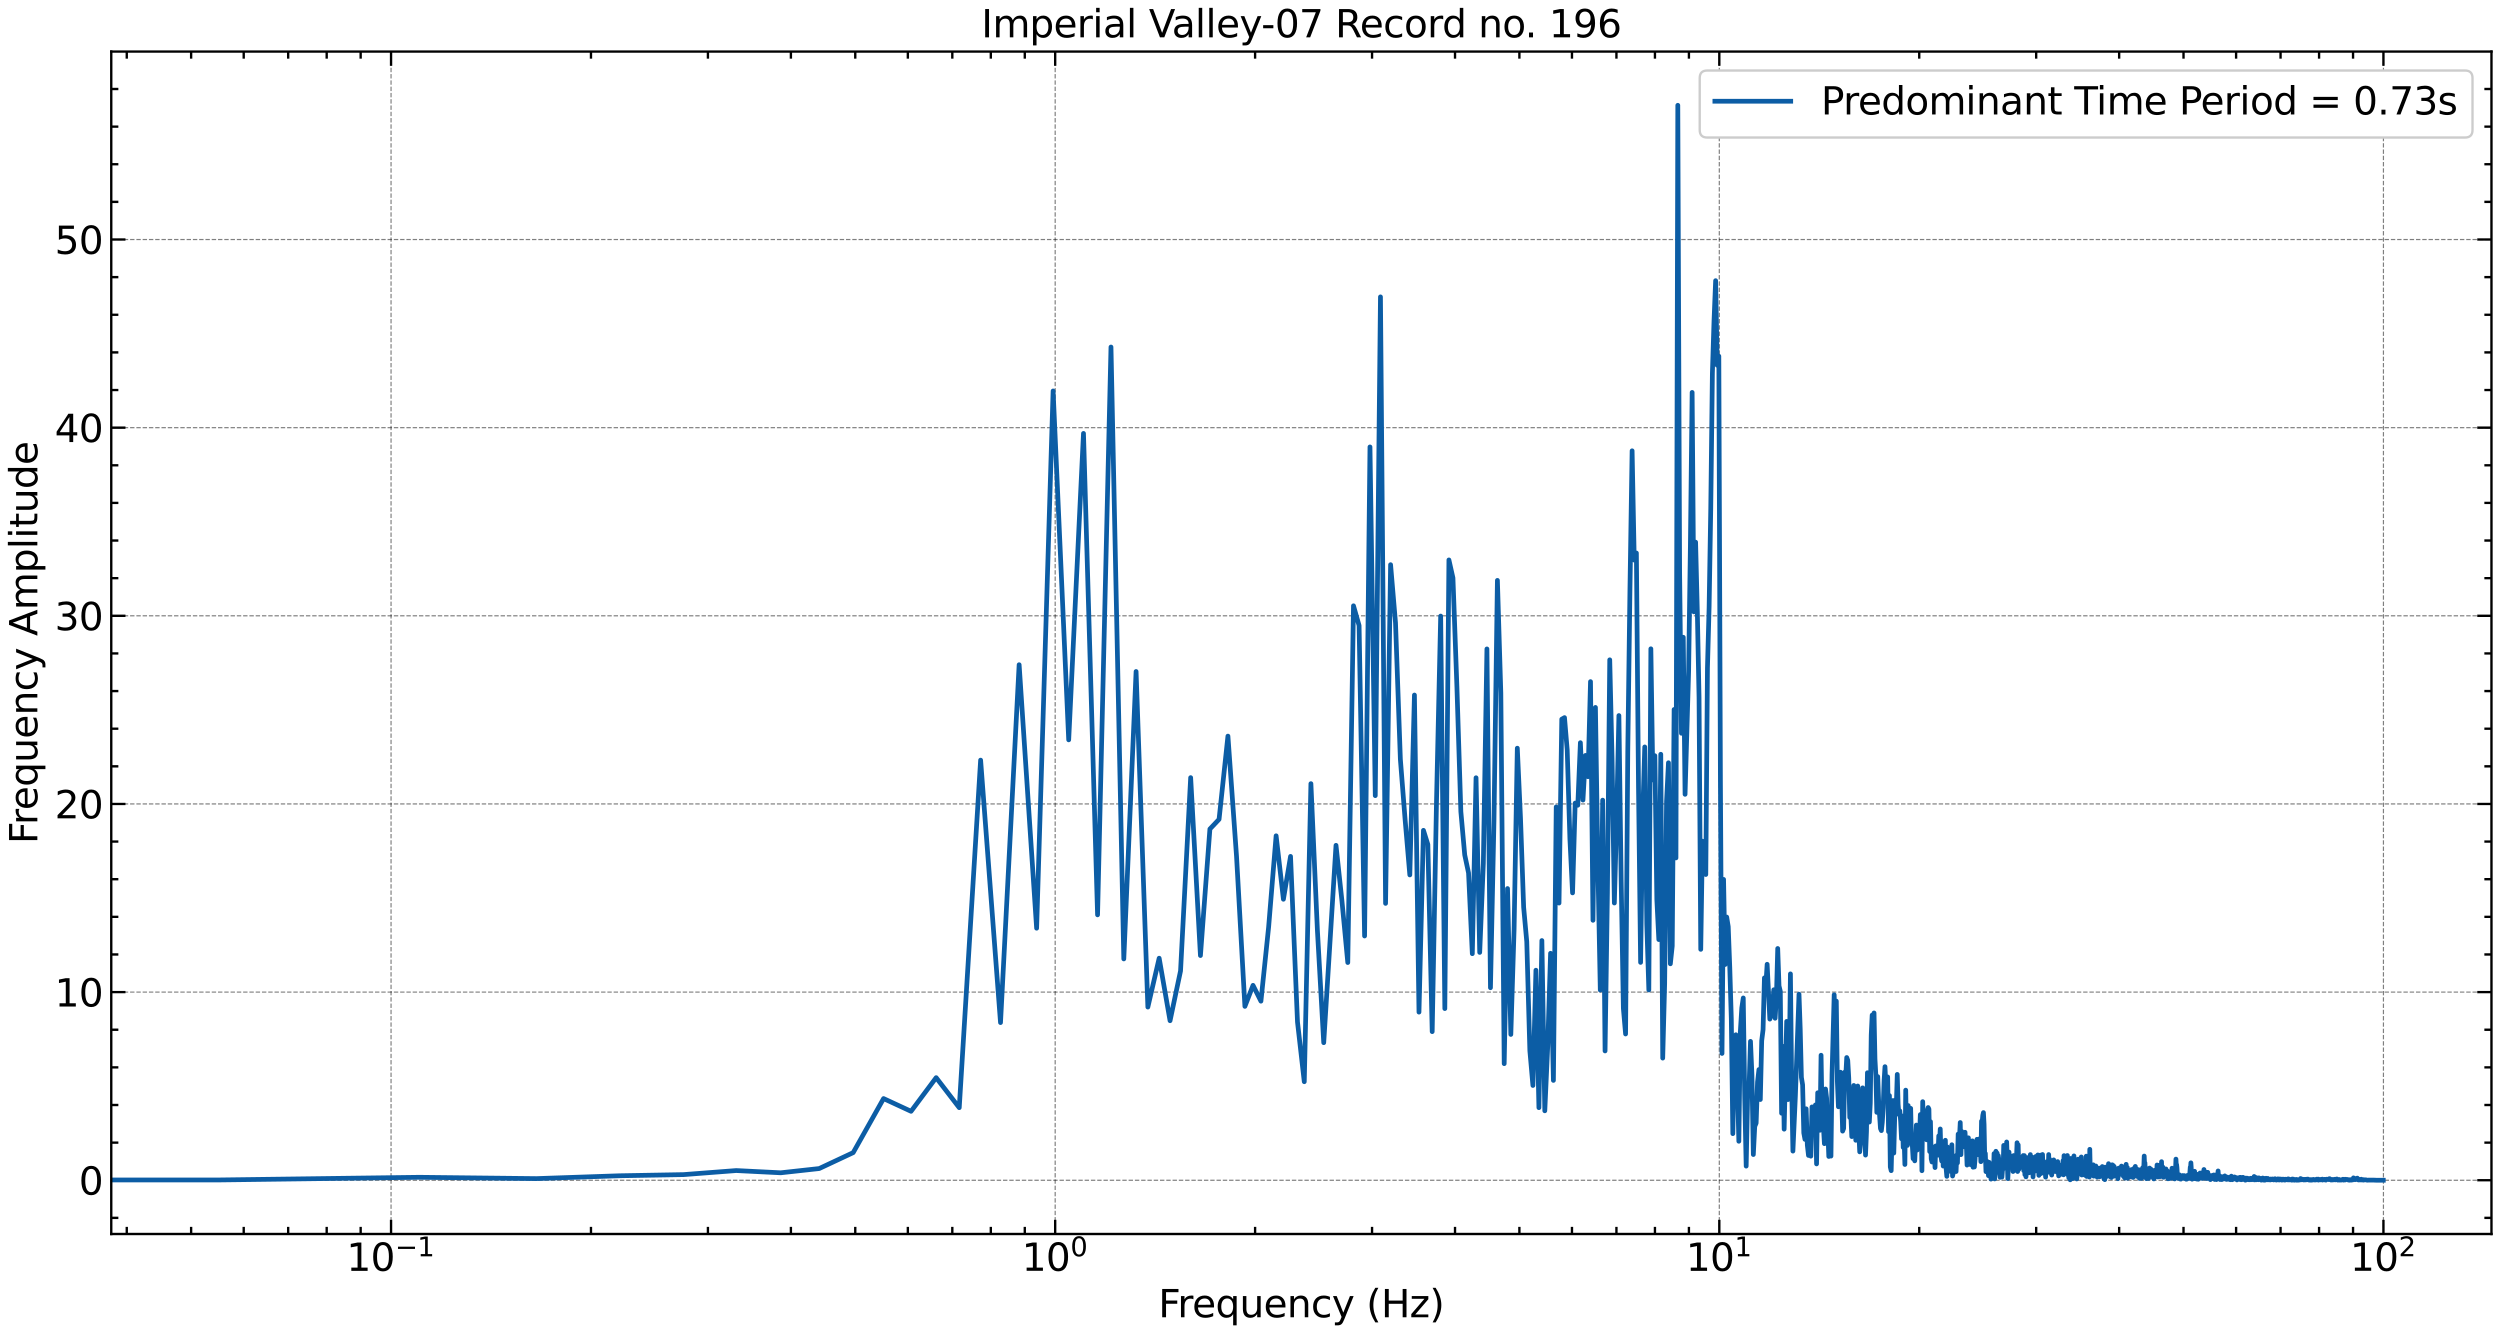 <?xml version="1.0" encoding="utf-8" standalone="no"?>
<!DOCTYPE svg PUBLIC "-//W3C//DTD SVG 1.1//EN"
  "http://www.w3.org/Graphics/SVG/1.1/DTD/svg11.dtd">
<svg xmlns:xlink="http://www.w3.org/1999/xlink" width="1054.945pt" height="562.788pt" viewBox="0 0 1054.945 562.788" xmlns="http://www.w3.org/2000/svg" version="1.1">
 <defs>
  <style type="text/css">*{stroke-linejoin: round; stroke-linecap: butt}</style>
 </defs>
 <g id="figure_1">
  <g id="patch_1">
   <path d="M 0 562.788 
L 1054.945 562.788 
L 1054.945 0 
L 0 0 
z
" style="fill: #ffffff"/>
  </g>
  <g id="axes_1">
   <g id="patch_2">
    <path d="M 46.945 520.717 
L 1051.345 520.717 
L 1051.345 21.758 
L 46.945 21.758 
z
" style="fill: #ffffff"/>
   </g>
   <g id="matplotlib.axis_1">
    <g id="xtick_1">
     <g id="line2d_1">
      <path d="M 165.015 520.717 
L 165.015 21.758 
" clip-path="url(#p6a85921cca)" style="fill: none; stroke-dasharray: 1.85,0.8; stroke-dashoffset: 0; stroke: #000000; stroke-opacity: 0.5; stroke-width: 0.5"/>
     </g>
     <g id="line2d_2">
      <defs>
       <path id="m96836fc990" d="M 0 0 
L 0 -6 
" style="stroke: #000000"/>
      </defs>
      <g>
       <use xlink:href="#m96836fc990" x="165.015" y="520.717" style="stroke: #000000"/>
      </g>
     </g>
     <g id="line2d_3">
      <defs>
       <path id="mf0be81d1ad" d="M 0 0 
L 0 6 
" style="stroke: #000000"/>
      </defs>
      <g>
       <use xlink:href="#mf0be81d1ad" x="165.015" y="21.758" style="stroke: #000000"/>
      </g>
     </g>
     <g id="text_1">
      <!-- $\mathdefault{10^{-1}}$ -->
      <g transform="translate(146.215 536.375) scale(0.16 -0.16)">
       <defs>
        <path id="DejaVuSans-31" d="M 794 531 
L 1825 531 
L 1825 4091 
L 703 3866 
L 703 4441 
L 1819 4666 
L 2450 4666 
L 2450 531 
L 3481 531 
L 3481 0 
L 794 0 
L 794 531 
z
" transform="scale(0.016)"/>
        <path id="DejaVuSans-30" d="M 2034 4250 
Q 1547 4250 1301 3770 
Q 1056 3291 1056 2328 
Q 1056 1369 1301 889 
Q 1547 409 2034 409 
Q 2525 409 2770 889 
Q 3016 1369 3016 2328 
Q 3016 3291 2770 3770 
Q 2525 4250 2034 4250 
z
M 2034 4750 
Q 2819 4750 3233 4129 
Q 3647 3509 3647 2328 
Q 3647 1150 3233 529 
Q 2819 -91 2034 -91 
Q 1250 -91 836 529 
Q 422 1150 422 2328 
Q 422 3509 836 4129 
Q 1250 4750 2034 4750 
z
" transform="scale(0.016)"/>
        <path id="DejaVuSans-2212" d="M 678 2272 
L 4684 2272 
L 4684 1741 
L 678 1741 
L 678 2272 
z
" transform="scale(0.016)"/>
       </defs>
       <use xlink:href="#DejaVuSans-31" transform="translate(0 0.684)"/>
       <use xlink:href="#DejaVuSans-30" transform="translate(63.623 0.684)"/>
       <use xlink:href="#DejaVuSans-2212" transform="translate(128.203 38.966) scale(0.7)"/>
       <use xlink:href="#DejaVuSans-31" transform="translate(186.855 38.966) scale(0.7)"/>
      </g>
     </g>
    </g>
    <g id="xtick_2">
     <g id="line2d_4">
      <path d="M 445.262 520.717 
L 445.262 21.758 
" clip-path="url(#p6a85921cca)" style="fill: none; stroke-dasharray: 1.85,0.8; stroke-dashoffset: 0; stroke: #000000; stroke-opacity: 0.5; stroke-width: 0.5"/>
     </g>
     <g id="line2d_5">
      <g>
       <use xlink:href="#m96836fc990" x="445.262" y="520.717" style="stroke: #000000"/>
      </g>
     </g>
     <g id="line2d_6">
      <g>
       <use xlink:href="#mf0be81d1ad" x="445.262" y="21.758" style="stroke: #000000"/>
      </g>
     </g>
     <g id="text_2">
      <!-- $\mathdefault{10^{0}}$ -->
      <g transform="translate(431.182 536.375) scale(0.16 -0.16)">
       <use xlink:href="#DejaVuSans-31" transform="translate(0 0.766)"/>
       <use xlink:href="#DejaVuSans-30" transform="translate(63.623 0.766)"/>
       <use xlink:href="#DejaVuSans-30" transform="translate(128.203 39.047) scale(0.7)"/>
      </g>
     </g>
    </g>
    <g id="xtick_3">
     <g id="line2d_7">
      <path d="M 725.51 520.717 
L 725.51 21.758 
" clip-path="url(#p6a85921cca)" style="fill: none; stroke-dasharray: 1.85,0.8; stroke-dashoffset: 0; stroke: #000000; stroke-opacity: 0.5; stroke-width: 0.5"/>
     </g>
     <g id="line2d_8">
      <g>
       <use xlink:href="#m96836fc990" x="725.51" y="520.717" style="stroke: #000000"/>
      </g>
     </g>
     <g id="line2d_9">
      <g>
       <use xlink:href="#mf0be81d1ad" x="725.51" y="21.758" style="stroke: #000000"/>
      </g>
     </g>
     <g id="text_3">
      <!-- $\mathdefault{10^{1}}$ -->
      <g transform="translate(711.43 536.375) scale(0.16 -0.16)">
       <use xlink:href="#DejaVuSans-31" transform="translate(0 0.684)"/>
       <use xlink:href="#DejaVuSans-30" transform="translate(63.623 0.684)"/>
       <use xlink:href="#DejaVuSans-31" transform="translate(128.203 38.966) scale(0.7)"/>
      </g>
     </g>
    </g>
    <g id="xtick_4">
     <g id="line2d_10">
      <path d="M 1005.758 520.717 
L 1005.758 21.758 
" clip-path="url(#p6a85921cca)" style="fill: none; stroke-dasharray: 1.85,0.8; stroke-dashoffset: 0; stroke: #000000; stroke-opacity: 0.5; stroke-width: 0.5"/>
     </g>
     <g id="line2d_11">
      <g>
       <use xlink:href="#m96836fc990" x="1005.758" y="520.717" style="stroke: #000000"/>
      </g>
     </g>
     <g id="line2d_12">
      <g>
       <use xlink:href="#mf0be81d1ad" x="1005.758" y="21.758" style="stroke: #000000"/>
      </g>
     </g>
     <g id="text_4">
      <!-- $\mathdefault{10^{2}}$ -->
      <g transform="translate(991.678 536.375) scale(0.16 -0.16)">
       <defs>
        <path id="DejaVuSans-32" d="M 1228 531 
L 3431 531 
L 3431 0 
L 469 0 
L 469 531 
Q 828 903 1448 1529 
Q 2069 2156 2228 2338 
Q 2531 2678 2651 2914 
Q 2772 3150 2772 3378 
Q 2772 3750 2511 3984 
Q 2250 4219 1831 4219 
Q 1534 4219 1204 4116 
Q 875 4013 500 3803 
L 500 4441 
Q 881 4594 1212 4672 
Q 1544 4750 1819 4750 
Q 2544 4750 2975 4387 
Q 3406 4025 3406 3419 
Q 3406 3131 3298 2873 
Q 3191 2616 2906 2266 
Q 2828 2175 2409 1742 
Q 1991 1309 1228 531 
z
" transform="scale(0.016)"/>
       </defs>
       <use xlink:href="#DejaVuSans-31" transform="translate(0 0.766)"/>
       <use xlink:href="#DejaVuSans-30" transform="translate(63.623 0.766)"/>
       <use xlink:href="#DejaVuSans-32" transform="translate(128.203 39.047) scale(0.7)"/>
      </g>
     </g>
    </g>
    <g id="xtick_5">
     <g id="line2d_13">
      <defs>
       <path id="m5d8c85a039" d="M 0 0 
L 0 -3 
" style="stroke: #000000"/>
      </defs>
      <g>
       <use xlink:href="#m5d8c85a039" x="53.493" y="520.717" style="stroke: #000000"/>
      </g>
     </g>
     <g id="line2d_14">
      <defs>
       <path id="m55ff7866d6" d="M 0 0 
L 0 3 
" style="stroke: #000000"/>
      </defs>
      <g>
       <use xlink:href="#m55ff7866d6" x="53.493" y="21.758" style="stroke: #000000"/>
      </g>
     </g>
    </g>
    <g id="xtick_6">
     <g id="line2d_15">
      <g>
       <use xlink:href="#m5d8c85a039" x="80.652" y="520.717" style="stroke: #000000"/>
      </g>
     </g>
     <g id="line2d_16">
      <g>
       <use xlink:href="#m55ff7866d6" x="80.652" y="21.758" style="stroke: #000000"/>
      </g>
     </g>
    </g>
    <g id="xtick_7">
     <g id="line2d_17">
      <g>
       <use xlink:href="#m5d8c85a039" x="102.842" y="520.717" style="stroke: #000000"/>
      </g>
     </g>
     <g id="line2d_18">
      <g>
       <use xlink:href="#m55ff7866d6" x="102.842" y="21.758" style="stroke: #000000"/>
      </g>
     </g>
    </g>
    <g id="xtick_8">
     <g id="line2d_19">
      <g>
       <use xlink:href="#m5d8c85a039" x="121.604" y="520.717" style="stroke: #000000"/>
      </g>
     </g>
     <g id="line2d_20">
      <g>
       <use xlink:href="#m55ff7866d6" x="121.604" y="21.758" style="stroke: #000000"/>
      </g>
     </g>
    </g>
    <g id="xtick_9">
     <g id="line2d_21">
      <g>
       <use xlink:href="#m5d8c85a039" x="137.856" y="520.717" style="stroke: #000000"/>
      </g>
     </g>
     <g id="line2d_22">
      <g>
       <use xlink:href="#m55ff7866d6" x="137.856" y="21.758" style="stroke: #000000"/>
      </g>
     </g>
    </g>
    <g id="xtick_10">
     <g id="line2d_23">
      <g>
       <use xlink:href="#m5d8c85a039" x="152.191" y="520.717" style="stroke: #000000"/>
      </g>
     </g>
     <g id="line2d_24">
      <g>
       <use xlink:href="#m55ff7866d6" x="152.191" y="21.758" style="stroke: #000000"/>
      </g>
     </g>
    </g>
    <g id="xtick_11">
     <g id="line2d_25">
      <g>
       <use xlink:href="#m5d8c85a039" x="249.378" y="520.717" style="stroke: #000000"/>
      </g>
     </g>
     <g id="line2d_26">
      <g>
       <use xlink:href="#m55ff7866d6" x="249.378" y="21.758" style="stroke: #000000"/>
      </g>
     </g>
    </g>
    <g id="xtick_12">
     <g id="line2d_27">
      <g>
       <use xlink:href="#m5d8c85a039" x="298.727" y="520.717" style="stroke: #000000"/>
      </g>
     </g>
     <g id="line2d_28">
      <g>
       <use xlink:href="#m55ff7866d6" x="298.727" y="21.758" style="stroke: #000000"/>
      </g>
     </g>
    </g>
    <g id="xtick_13">
     <g id="line2d_29">
      <g>
       <use xlink:href="#m5d8c85a039" x="333.741" y="520.717" style="stroke: #000000"/>
      </g>
     </g>
     <g id="line2d_30">
      <g>
       <use xlink:href="#m55ff7866d6" x="333.741" y="21.758" style="stroke: #000000"/>
      </g>
     </g>
    </g>
    <g id="xtick_14">
     <g id="line2d_31">
      <g>
       <use xlink:href="#m5d8c85a039" x="360.9" y="520.717" style="stroke: #000000"/>
      </g>
     </g>
     <g id="line2d_32">
      <g>
       <use xlink:href="#m55ff7866d6" x="360.9" y="21.758" style="stroke: #000000"/>
      </g>
     </g>
    </g>
    <g id="xtick_15">
     <g id="line2d_33">
      <g>
       <use xlink:href="#m5d8c85a039" x="383.09" y="520.717" style="stroke: #000000"/>
      </g>
     </g>
     <g id="line2d_34">
      <g>
       <use xlink:href="#m55ff7866d6" x="383.09" y="21.758" style="stroke: #000000"/>
      </g>
     </g>
    </g>
    <g id="xtick_16">
     <g id="line2d_35">
      <g>
       <use xlink:href="#m5d8c85a039" x="401.852" y="520.717" style="stroke: #000000"/>
      </g>
     </g>
     <g id="line2d_36">
      <g>
       <use xlink:href="#m55ff7866d6" x="401.852" y="21.758" style="stroke: #000000"/>
      </g>
     </g>
    </g>
    <g id="xtick_17">
     <g id="line2d_37">
      <g>
       <use xlink:href="#m5d8c85a039" x="418.104" y="520.717" style="stroke: #000000"/>
      </g>
     </g>
     <g id="line2d_38">
      <g>
       <use xlink:href="#m55ff7866d6" x="418.104" y="21.758" style="stroke: #000000"/>
      </g>
     </g>
    </g>
    <g id="xtick_18">
     <g id="line2d_39">
      <g>
       <use xlink:href="#m5d8c85a039" x="432.439" y="520.717" style="stroke: #000000"/>
      </g>
     </g>
     <g id="line2d_40">
      <g>
       <use xlink:href="#m55ff7866d6" x="432.439" y="21.758" style="stroke: #000000"/>
      </g>
     </g>
    </g>
    <g id="xtick_19">
     <g id="line2d_41">
      <g>
       <use xlink:href="#m5d8c85a039" x="529.625" y="520.717" style="stroke: #000000"/>
      </g>
     </g>
     <g id="line2d_42">
      <g>
       <use xlink:href="#m55ff7866d6" x="529.625" y="21.758" style="stroke: #000000"/>
      </g>
     </g>
    </g>
    <g id="xtick_20">
     <g id="line2d_43">
      <g>
       <use xlink:href="#m5d8c85a039" x="578.975" y="520.717" style="stroke: #000000"/>
      </g>
     </g>
     <g id="line2d_44">
      <g>
       <use xlink:href="#m55ff7866d6" x="578.975" y="21.758" style="stroke: #000000"/>
      </g>
     </g>
    </g>
    <g id="xtick_21">
     <g id="line2d_45">
      <g>
       <use xlink:href="#m5d8c85a039" x="613.988" y="520.717" style="stroke: #000000"/>
      </g>
     </g>
     <g id="line2d_46">
      <g>
       <use xlink:href="#m55ff7866d6" x="613.988" y="21.758" style="stroke: #000000"/>
      </g>
     </g>
    </g>
    <g id="xtick_22">
     <g id="line2d_47">
      <g>
       <use xlink:href="#m5d8c85a039" x="641.147" y="520.717" style="stroke: #000000"/>
      </g>
     </g>
     <g id="line2d_48">
      <g>
       <use xlink:href="#m55ff7866d6" x="641.147" y="21.758" style="stroke: #000000"/>
      </g>
     </g>
    </g>
    <g id="xtick_23">
     <g id="line2d_49">
      <g>
       <use xlink:href="#m5d8c85a039" x="663.337" y="520.717" style="stroke: #000000"/>
      </g>
     </g>
     <g id="line2d_50">
      <g>
       <use xlink:href="#m55ff7866d6" x="663.337" y="21.758" style="stroke: #000000"/>
      </g>
     </g>
    </g>
    <g id="xtick_24">
     <g id="line2d_51">
      <g>
       <use xlink:href="#m5d8c85a039" x="682.099" y="520.717" style="stroke: #000000"/>
      </g>
     </g>
     <g id="line2d_52">
      <g>
       <use xlink:href="#m55ff7866d6" x="682.099" y="21.758" style="stroke: #000000"/>
      </g>
     </g>
    </g>
    <g id="xtick_25">
     <g id="line2d_53">
      <g>
       <use xlink:href="#m5d8c85a039" x="698.351" y="520.717" style="stroke: #000000"/>
      </g>
     </g>
     <g id="line2d_54">
      <g>
       <use xlink:href="#m55ff7866d6" x="698.351" y="21.758" style="stroke: #000000"/>
      </g>
     </g>
    </g>
    <g id="xtick_26">
     <g id="line2d_55">
      <g>
       <use xlink:href="#m5d8c85a039" x="712.687" y="520.717" style="stroke: #000000"/>
      </g>
     </g>
     <g id="line2d_56">
      <g>
       <use xlink:href="#m55ff7866d6" x="712.687" y="21.758" style="stroke: #000000"/>
      </g>
     </g>
    </g>
    <g id="xtick_27">
     <g id="line2d_57">
      <g>
       <use xlink:href="#m5d8c85a039" x="809.873" y="520.717" style="stroke: #000000"/>
      </g>
     </g>
     <g id="line2d_58">
      <g>
       <use xlink:href="#m55ff7866d6" x="809.873" y="21.758" style="stroke: #000000"/>
      </g>
     </g>
    </g>
    <g id="xtick_28">
     <g id="line2d_59">
      <g>
       <use xlink:href="#m5d8c85a039" x="859.222" y="520.717" style="stroke: #000000"/>
      </g>
     </g>
     <g id="line2d_60">
      <g>
       <use xlink:href="#m55ff7866d6" x="859.222" y="21.758" style="stroke: #000000"/>
      </g>
     </g>
    </g>
    <g id="xtick_29">
     <g id="line2d_61">
      <g>
       <use xlink:href="#m5d8c85a039" x="894.236" y="520.717" style="stroke: #000000"/>
      </g>
     </g>
     <g id="line2d_62">
      <g>
       <use xlink:href="#m55ff7866d6" x="894.236" y="21.758" style="stroke: #000000"/>
      </g>
     </g>
    </g>
    <g id="xtick_30">
     <g id="line2d_63">
      <g>
       <use xlink:href="#m5d8c85a039" x="921.395" y="520.717" style="stroke: #000000"/>
      </g>
     </g>
     <g id="line2d_64">
      <g>
       <use xlink:href="#m55ff7866d6" x="921.395" y="21.758" style="stroke: #000000"/>
      </g>
     </g>
    </g>
    <g id="xtick_31">
     <g id="line2d_65">
      <g>
       <use xlink:href="#m5d8c85a039" x="943.585" y="520.717" style="stroke: #000000"/>
      </g>
     </g>
     <g id="line2d_66">
      <g>
       <use xlink:href="#m55ff7866d6" x="943.585" y="21.758" style="stroke: #000000"/>
      </g>
     </g>
    </g>
    <g id="xtick_32">
     <g id="line2d_67">
      <g>
       <use xlink:href="#m5d8c85a039" x="962.347" y="520.717" style="stroke: #000000"/>
      </g>
     </g>
     <g id="line2d_68">
      <g>
       <use xlink:href="#m55ff7866d6" x="962.347" y="21.758" style="stroke: #000000"/>
      </g>
     </g>
    </g>
    <g id="xtick_33">
     <g id="line2d_69">
      <g>
       <use xlink:href="#m5d8c85a039" x="978.599" y="520.717" style="stroke: #000000"/>
      </g>
     </g>
     <g id="line2d_70">
      <g>
       <use xlink:href="#m55ff7866d6" x="978.599" y="21.758" style="stroke: #000000"/>
      </g>
     </g>
    </g>
    <g id="xtick_34">
     <g id="line2d_71">
      <g>
       <use xlink:href="#m5d8c85a039" x="992.934" y="520.717" style="stroke: #000000"/>
      </g>
     </g>
     <g id="line2d_72">
      <g>
       <use xlink:href="#m55ff7866d6" x="992.934" y="21.758" style="stroke: #000000"/>
      </g>
     </g>
    </g>
    <g id="text_5">
     <!-- Frequency (Hz) -->
     <g transform="translate(488.817 555.86) scale(0.16 -0.16)">
      <defs>
       <path id="DejaVuSans-46" d="M 628 4666 
L 3309 4666 
L 3309 4134 
L 1259 4134 
L 1259 2759 
L 3109 2759 
L 3109 2228 
L 1259 2228 
L 1259 0 
L 628 0 
L 628 4666 
z
" transform="scale(0.016)"/>
       <path id="DejaVuSans-72" d="M 2631 2963 
Q 2534 3019 2420 3045 
Q 2306 3072 2169 3072 
Q 1681 3072 1420 2755 
Q 1159 2438 1159 1844 
L 1159 0 
L 581 0 
L 581 3500 
L 1159 3500 
L 1159 2956 
Q 1341 3275 1631 3429 
Q 1922 3584 2338 3584 
Q 2397 3584 2469 3576 
Q 2541 3569 2628 3553 
L 2631 2963 
z
" transform="scale(0.016)"/>
       <path id="DejaVuSans-65" d="M 3597 1894 
L 3597 1613 
L 953 1613 
Q 991 1019 1311 708 
Q 1631 397 2203 397 
Q 2534 397 2845 478 
Q 3156 559 3463 722 
L 3463 178 
Q 3153 47 2828 -22 
Q 2503 -91 2169 -91 
Q 1331 -91 842 396 
Q 353 884 353 1716 
Q 353 2575 817 3079 
Q 1281 3584 2069 3584 
Q 2775 3584 3186 3129 
Q 3597 2675 3597 1894 
z
M 3022 2063 
Q 3016 2534 2758 2815 
Q 2500 3097 2075 3097 
Q 1594 3097 1305 2825 
Q 1016 2553 972 2059 
L 3022 2063 
z
" transform="scale(0.016)"/>
       <path id="DejaVuSans-71" d="M 947 1747 
Q 947 1113 1208 752 
Q 1469 391 1925 391 
Q 2381 391 2643 752 
Q 2906 1113 2906 1747 
Q 2906 2381 2643 2742 
Q 2381 3103 1925 3103 
Q 1469 3103 1208 2742 
Q 947 2381 947 1747 
z
M 2906 525 
Q 2725 213 2448 61 
Q 2172 -91 1784 -91 
Q 1150 -91 751 415 
Q 353 922 353 1747 
Q 353 2572 751 3078 
Q 1150 3584 1784 3584 
Q 2172 3584 2448 3432 
Q 2725 3281 2906 2969 
L 2906 3500 
L 3481 3500 
L 3481 -1331 
L 2906 -1331 
L 2906 525 
z
" transform="scale(0.016)"/>
       <path id="DejaVuSans-75" d="M 544 1381 
L 544 3500 
L 1119 3500 
L 1119 1403 
Q 1119 906 1312 657 
Q 1506 409 1894 409 
Q 2359 409 2629 706 
Q 2900 1003 2900 1516 
L 2900 3500 
L 3475 3500 
L 3475 0 
L 2900 0 
L 2900 538 
Q 2691 219 2414 64 
Q 2138 -91 1772 -91 
Q 1169 -91 856 284 
Q 544 659 544 1381 
z
M 1991 3584 
L 1991 3584 
z
" transform="scale(0.016)"/>
       <path id="DejaVuSans-6e" d="M 3513 2113 
L 3513 0 
L 2938 0 
L 2938 2094 
Q 2938 2591 2744 2837 
Q 2550 3084 2163 3084 
Q 1697 3084 1428 2787 
Q 1159 2491 1159 1978 
L 1159 0 
L 581 0 
L 581 3500 
L 1159 3500 
L 1159 2956 
Q 1366 3272 1645 3428 
Q 1925 3584 2291 3584 
Q 2894 3584 3203 3211 
Q 3513 2838 3513 2113 
z
" transform="scale(0.016)"/>
       <path id="DejaVuSans-63" d="M 3122 3366 
L 3122 2828 
Q 2878 2963 2633 3030 
Q 2388 3097 2138 3097 
Q 1578 3097 1268 2742 
Q 959 2388 959 1747 
Q 959 1106 1268 751 
Q 1578 397 2138 397 
Q 2388 397 2633 464 
Q 2878 531 3122 666 
L 3122 134 
Q 2881 22 2623 -34 
Q 2366 -91 2075 -91 
Q 1284 -91 818 406 
Q 353 903 353 1747 
Q 353 2603 823 3093 
Q 1294 3584 2113 3584 
Q 2378 3584 2631 3529 
Q 2884 3475 3122 3366 
z
" transform="scale(0.016)"/>
       <path id="DejaVuSans-79" d="M 2059 -325 
Q 1816 -950 1584 -1140 
Q 1353 -1331 966 -1331 
L 506 -1331 
L 506 -850 
L 844 -850 
Q 1081 -850 1212 -737 
Q 1344 -625 1503 -206 
L 1606 56 
L 191 3500 
L 800 3500 
L 1894 763 
L 2988 3500 
L 3597 3500 
L 2059 -325 
z
" transform="scale(0.016)"/>
       <path id="DejaVuSans-20" transform="scale(0.016)"/>
       <path id="DejaVuSans-28" d="M 1984 4856 
Q 1566 4138 1362 3434 
Q 1159 2731 1159 2009 
Q 1159 1288 1364 580 
Q 1569 -128 1984 -844 
L 1484 -844 
Q 1016 -109 783 600 
Q 550 1309 550 2009 
Q 550 2706 781 3412 
Q 1013 4119 1484 4856 
L 1984 4856 
z
" transform="scale(0.016)"/>
       <path id="DejaVuSans-48" d="M 628 4666 
L 1259 4666 
L 1259 2753 
L 3553 2753 
L 3553 4666 
L 4184 4666 
L 4184 0 
L 3553 0 
L 3553 2222 
L 1259 2222 
L 1259 0 
L 628 0 
L 628 4666 
z
" transform="scale(0.016)"/>
       <path id="DejaVuSans-7a" d="M 353 3500 
L 3084 3500 
L 3084 2975 
L 922 459 
L 3084 459 
L 3084 0 
L 275 0 
L 275 525 
L 2438 3041 
L 353 3041 
L 353 3500 
z
" transform="scale(0.016)"/>
       <path id="DejaVuSans-29" d="M 513 4856 
L 1013 4856 
Q 1481 4119 1714 3412 
Q 1947 2706 1947 2009 
Q 1947 1309 1714 600 
Q 1481 -109 1013 -844 
L 513 -844 
Q 928 -128 1133 580 
Q 1338 1288 1338 2009 
Q 1338 2731 1133 3434 
Q 928 4138 513 4856 
z
" transform="scale(0.016)"/>
      </defs>
      <use xlink:href="#DejaVuSans-46"/>
      <use xlink:href="#DejaVuSans-72" x="50.27"/>
      <use xlink:href="#DejaVuSans-65" x="89.133"/>
      <use xlink:href="#DejaVuSans-71" x="150.656"/>
      <use xlink:href="#DejaVuSans-75" x="214.133"/>
      <use xlink:href="#DejaVuSans-65" x="277.512"/>
      <use xlink:href="#DejaVuSans-6e" x="339.035"/>
      <use xlink:href="#DejaVuSans-63" x="402.414"/>
      <use xlink:href="#DejaVuSans-79" x="457.395"/>
      <use xlink:href="#DejaVuSans-20" x="516.574"/>
      <use xlink:href="#DejaVuSans-28" x="548.361"/>
      <use xlink:href="#DejaVuSans-48" x="587.375"/>
      <use xlink:href="#DejaVuSans-7a" x="662.57"/>
      <use xlink:href="#DejaVuSans-29" x="715.061"/>
     </g>
    </g>
   </g>
   <g id="matplotlib.axis_2">
    <g id="ytick_1">
     <g id="line2d_73">
      <path d="M 46.945 498.038 
L 1051.345 498.038 
" clip-path="url(#p6a85921cca)" style="fill: none; stroke-dasharray: 1.85,0.8; stroke-dashoffset: 0; stroke: #000000; stroke-opacity: 0.5; stroke-width: 0.5"/>
     </g>
     <g id="line2d_74">
      <defs>
       <path id="m4d40e5310b" d="M 0 0 
L 6 0 
" style="stroke: #000000"/>
      </defs>
      <g>
       <use xlink:href="#m4d40e5310b" x="46.945" y="498.038" style="stroke: #000000"/>
      </g>
     </g>
     <g id="line2d_75">
      <defs>
       <path id="m16741fd604" d="M 0 0 
L -6 0 
" style="stroke: #000000"/>
      </defs>
      <g>
       <use xlink:href="#m16741fd604" x="1051.345" y="498.038" style="stroke: #000000"/>
      </g>
     </g>
     <g id="text_6">
      <!-- 0 -->
      <g transform="translate(33.265 504.117) scale(0.16 -0.16)">
       <use xlink:href="#DejaVuSans-30"/>
      </g>
     </g>
    </g>
    <g id="ytick_2">
     <g id="line2d_76">
      <path d="M 46.945 418.644 
L 1051.345 418.644 
" clip-path="url(#p6a85921cca)" style="fill: none; stroke-dasharray: 1.85,0.8; stroke-dashoffset: 0; stroke: #000000; stroke-opacity: 0.5; stroke-width: 0.5"/>
     </g>
     <g id="line2d_77">
      <g>
       <use xlink:href="#m4d40e5310b" x="46.945" y="418.644" style="stroke: #000000"/>
      </g>
     </g>
     <g id="line2d_78">
      <g>
       <use xlink:href="#m16741fd604" x="1051.345" y="418.644" style="stroke: #000000"/>
      </g>
     </g>
     <g id="text_7">
      <!-- 10 -->
      <g transform="translate(23.085 424.723) scale(0.16 -0.16)">
       <use xlink:href="#DejaVuSans-31"/>
       <use xlink:href="#DejaVuSans-30" x="63.623"/>
      </g>
     </g>
    </g>
    <g id="ytick_3">
     <g id="line2d_79">
      <path d="M 46.945 339.25 
L 1051.345 339.25 
" clip-path="url(#p6a85921cca)" style="fill: none; stroke-dasharray: 1.85,0.8; stroke-dashoffset: 0; stroke: #000000; stroke-opacity: 0.5; stroke-width: 0.5"/>
     </g>
     <g id="line2d_80">
      <g>
       <use xlink:href="#m4d40e5310b" x="46.945" y="339.25" style="stroke: #000000"/>
      </g>
     </g>
     <g id="line2d_81">
      <g>
       <use xlink:href="#m16741fd604" x="1051.345" y="339.25" style="stroke: #000000"/>
      </g>
     </g>
     <g id="text_8">
      <!-- 20 -->
      <g transform="translate(23.085 345.328) scale(0.16 -0.16)">
       <use xlink:href="#DejaVuSans-32"/>
       <use xlink:href="#DejaVuSans-30" x="63.623"/>
      </g>
     </g>
    </g>
    <g id="ytick_4">
     <g id="line2d_82">
      <path d="M 46.945 259.855 
L 1051.345 259.855 
" clip-path="url(#p6a85921cca)" style="fill: none; stroke-dasharray: 1.85,0.8; stroke-dashoffset: 0; stroke: #000000; stroke-opacity: 0.5; stroke-width: 0.5"/>
     </g>
     <g id="line2d_83">
      <g>
       <use xlink:href="#m4d40e5310b" x="46.945" y="259.855" style="stroke: #000000"/>
      </g>
     </g>
     <g id="line2d_84">
      <g>
       <use xlink:href="#m16741fd604" x="1051.345" y="259.855" style="stroke: #000000"/>
      </g>
     </g>
     <g id="text_9">
      <!-- 30 -->
      <g transform="translate(23.085 265.934) scale(0.16 -0.16)">
       <defs>
        <path id="DejaVuSans-33" d="M 2597 2516 
Q 3050 2419 3304 2112 
Q 3559 1806 3559 1356 
Q 3559 666 3084 287 
Q 2609 -91 1734 -91 
Q 1441 -91 1130 -33 
Q 819 25 488 141 
L 488 750 
Q 750 597 1062 519 
Q 1375 441 1716 441 
Q 2309 441 2620 675 
Q 2931 909 2931 1356 
Q 2931 1769 2642 2001 
Q 2353 2234 1838 2234 
L 1294 2234 
L 1294 2753 
L 1863 2753 
Q 2328 2753 2575 2939 
Q 2822 3125 2822 3475 
Q 2822 3834 2567 4026 
Q 2313 4219 1838 4219 
Q 1578 4219 1281 4162 
Q 984 4106 628 3988 
L 628 4550 
Q 988 4650 1302 4700 
Q 1616 4750 1894 4750 
Q 2613 4750 3031 4423 
Q 3450 4097 3450 3541 
Q 3450 3153 3228 2886 
Q 3006 2619 2597 2516 
z
" transform="scale(0.016)"/>
       </defs>
       <use xlink:href="#DejaVuSans-33"/>
       <use xlink:href="#DejaVuSans-30" x="63.623"/>
      </g>
     </g>
    </g>
    <g id="ytick_5">
     <g id="line2d_85">
      <path d="M 46.945 180.461 
L 1051.345 180.461 
" clip-path="url(#p6a85921cca)" style="fill: none; stroke-dasharray: 1.85,0.8; stroke-dashoffset: 0; stroke: #000000; stroke-opacity: 0.5; stroke-width: 0.5"/>
     </g>
     <g id="line2d_86">
      <g>
       <use xlink:href="#m4d40e5310b" x="46.945" y="180.461" style="stroke: #000000"/>
      </g>
     </g>
     <g id="line2d_87">
      <g>
       <use xlink:href="#m16741fd604" x="1051.345" y="180.461" style="stroke: #000000"/>
      </g>
     </g>
     <g id="text_10">
      <!-- 40 -->
      <g transform="translate(23.085 186.54) scale(0.16 -0.16)">
       <defs>
        <path id="DejaVuSans-34" d="M 2419 4116 
L 825 1625 
L 2419 1625 
L 2419 4116 
z
M 2253 4666 
L 3047 4666 
L 3047 1625 
L 3713 1625 
L 3713 1100 
L 3047 1100 
L 3047 0 
L 2419 0 
L 2419 1100 
L 313 1100 
L 313 1709 
L 2253 4666 
z
" transform="scale(0.016)"/>
       </defs>
       <use xlink:href="#DejaVuSans-34"/>
       <use xlink:href="#DejaVuSans-30" x="63.623"/>
      </g>
     </g>
    </g>
    <g id="ytick_6">
     <g id="line2d_88">
      <path d="M 46.945 101.067 
L 1051.345 101.067 
" clip-path="url(#p6a85921cca)" style="fill: none; stroke-dasharray: 1.85,0.8; stroke-dashoffset: 0; stroke: #000000; stroke-opacity: 0.5; stroke-width: 0.5"/>
     </g>
     <g id="line2d_89">
      <g>
       <use xlink:href="#m4d40e5310b" x="46.945" y="101.067" style="stroke: #000000"/>
      </g>
     </g>
     <g id="line2d_90">
      <g>
       <use xlink:href="#m16741fd604" x="1051.345" y="101.067" style="stroke: #000000"/>
      </g>
     </g>
     <g id="text_11">
      <!-- 50 -->
      <g transform="translate(23.085 107.146) scale(0.16 -0.16)">
       <defs>
        <path id="DejaVuSans-35" d="M 691 4666 
L 3169 4666 
L 3169 4134 
L 1269 4134 
L 1269 2991 
Q 1406 3038 1543 3061 
Q 1681 3084 1819 3084 
Q 2600 3084 3056 2656 
Q 3513 2228 3513 1497 
Q 3513 744 3044 326 
Q 2575 -91 1722 -91 
Q 1428 -91 1123 -41 
Q 819 9 494 109 
L 494 744 
Q 775 591 1075 516 
Q 1375 441 1709 441 
Q 2250 441 2565 725 
Q 2881 1009 2881 1497 
Q 2881 1984 2565 2268 
Q 2250 2553 1709 2553 
Q 1456 2553 1204 2497 
Q 953 2441 691 2322 
L 691 4666 
z
" transform="scale(0.016)"/>
       </defs>
       <use xlink:href="#DejaVuSans-35"/>
       <use xlink:href="#DejaVuSans-30" x="63.623"/>
      </g>
     </g>
    </g>
    <g id="ytick_7">
     <g id="line2d_91">
      <defs>
       <path id="m31cebffa10" d="M 0 0 
L 3 0 
" style="stroke: #000000"/>
      </defs>
      <g>
       <use xlink:href="#m31cebffa10" x="46.945" y="513.917" style="stroke: #000000"/>
      </g>
     </g>
     <g id="line2d_92">
      <defs>
       <path id="m18a1f02675" d="M 0 0 
L -3 0 
" style="stroke: #000000"/>
      </defs>
      <g>
       <use xlink:href="#m18a1f02675" x="1051.345" y="513.917" style="stroke: #000000"/>
      </g>
     </g>
    </g>
    <g id="ytick_8">
     <g id="line2d_93">
      <g>
       <use xlink:href="#m31cebffa10" x="46.945" y="482.159" style="stroke: #000000"/>
      </g>
     </g>
     <g id="line2d_94">
      <g>
       <use xlink:href="#m18a1f02675" x="1051.345" y="482.159" style="stroke: #000000"/>
      </g>
     </g>
    </g>
    <g id="ytick_9">
     <g id="line2d_95">
      <g>
       <use xlink:href="#m31cebffa10" x="46.945" y="466.28" style="stroke: #000000"/>
      </g>
     </g>
     <g id="line2d_96">
      <g>
       <use xlink:href="#m18a1f02675" x="1051.345" y="466.28" style="stroke: #000000"/>
      </g>
     </g>
    </g>
    <g id="ytick_10">
     <g id="line2d_97">
      <g>
       <use xlink:href="#m31cebffa10" x="46.945" y="450.402" style="stroke: #000000"/>
      </g>
     </g>
     <g id="line2d_98">
      <g>
       <use xlink:href="#m18a1f02675" x="1051.345" y="450.402" style="stroke: #000000"/>
      </g>
     </g>
    </g>
    <g id="ytick_11">
     <g id="line2d_99">
      <g>
       <use xlink:href="#m31cebffa10" x="46.945" y="434.523" style="stroke: #000000"/>
      </g>
     </g>
     <g id="line2d_100">
      <g>
       <use xlink:href="#m18a1f02675" x="1051.345" y="434.523" style="stroke: #000000"/>
      </g>
     </g>
    </g>
    <g id="ytick_12">
     <g id="line2d_101">
      <g>
       <use xlink:href="#m31cebffa10" x="46.945" y="402.765" style="stroke: #000000"/>
      </g>
     </g>
     <g id="line2d_102">
      <g>
       <use xlink:href="#m18a1f02675" x="1051.345" y="402.765" style="stroke: #000000"/>
      </g>
     </g>
    </g>
    <g id="ytick_13">
     <g id="line2d_103">
      <g>
       <use xlink:href="#m31cebffa10" x="46.945" y="386.886" style="stroke: #000000"/>
      </g>
     </g>
     <g id="line2d_104">
      <g>
       <use xlink:href="#m18a1f02675" x="1051.345" y="386.886" style="stroke: #000000"/>
      </g>
     </g>
    </g>
    <g id="ytick_14">
     <g id="line2d_105">
      <g>
       <use xlink:href="#m31cebffa10" x="46.945" y="371.007" style="stroke: #000000"/>
      </g>
     </g>
     <g id="line2d_106">
      <g>
       <use xlink:href="#m18a1f02675" x="1051.345" y="371.007" style="stroke: #000000"/>
      </g>
     </g>
    </g>
    <g id="ytick_15">
     <g id="line2d_107">
      <g>
       <use xlink:href="#m31cebffa10" x="46.945" y="355.128" style="stroke: #000000"/>
      </g>
     </g>
     <g id="line2d_108">
      <g>
       <use xlink:href="#m18a1f02675" x="1051.345" y="355.128" style="stroke: #000000"/>
      </g>
     </g>
    </g>
    <g id="ytick_16">
     <g id="line2d_109">
      <g>
       <use xlink:href="#m31cebffa10" x="46.945" y="323.371" style="stroke: #000000"/>
      </g>
     </g>
     <g id="line2d_110">
      <g>
       <use xlink:href="#m18a1f02675" x="1051.345" y="323.371" style="stroke: #000000"/>
      </g>
     </g>
    </g>
    <g id="ytick_17">
     <g id="line2d_111">
      <g>
       <use xlink:href="#m31cebffa10" x="46.945" y="307.492" style="stroke: #000000"/>
      </g>
     </g>
     <g id="line2d_112">
      <g>
       <use xlink:href="#m18a1f02675" x="1051.345" y="307.492" style="stroke: #000000"/>
      </g>
     </g>
    </g>
    <g id="ytick_18">
     <g id="line2d_113">
      <g>
       <use xlink:href="#m31cebffa10" x="46.945" y="291.613" style="stroke: #000000"/>
      </g>
     </g>
     <g id="line2d_114">
      <g>
       <use xlink:href="#m18a1f02675" x="1051.345" y="291.613" style="stroke: #000000"/>
      </g>
     </g>
    </g>
    <g id="ytick_19">
     <g id="line2d_115">
      <g>
       <use xlink:href="#m31cebffa10" x="46.945" y="275.734" style="stroke: #000000"/>
      </g>
     </g>
     <g id="line2d_116">
      <g>
       <use xlink:href="#m18a1f02675" x="1051.345" y="275.734" style="stroke: #000000"/>
      </g>
     </g>
    </g>
    <g id="ytick_20">
     <g id="line2d_117">
      <g>
       <use xlink:href="#m31cebffa10" x="46.945" y="243.977" style="stroke: #000000"/>
      </g>
     </g>
     <g id="line2d_118">
      <g>
       <use xlink:href="#m18a1f02675" x="1051.345" y="243.977" style="stroke: #000000"/>
      </g>
     </g>
    </g>
    <g id="ytick_21">
     <g id="line2d_119">
      <g>
       <use xlink:href="#m31cebffa10" x="46.945" y="228.098" style="stroke: #000000"/>
      </g>
     </g>
     <g id="line2d_120">
      <g>
       <use xlink:href="#m18a1f02675" x="1051.345" y="228.098" style="stroke: #000000"/>
      </g>
     </g>
    </g>
    <g id="ytick_22">
     <g id="line2d_121">
      <g>
       <use xlink:href="#m31cebffa10" x="46.945" y="212.219" style="stroke: #000000"/>
      </g>
     </g>
     <g id="line2d_122">
      <g>
       <use xlink:href="#m18a1f02675" x="1051.345" y="212.219" style="stroke: #000000"/>
      </g>
     </g>
    </g>
    <g id="ytick_23">
     <g id="line2d_123">
      <g>
       <use xlink:href="#m31cebffa10" x="46.945" y="196.34" style="stroke: #000000"/>
      </g>
     </g>
     <g id="line2d_124">
      <g>
       <use xlink:href="#m18a1f02675" x="1051.345" y="196.34" style="stroke: #000000"/>
      </g>
     </g>
    </g>
    <g id="ytick_24">
     <g id="line2d_125">
      <g>
       <use xlink:href="#m31cebffa10" x="46.945" y="164.582" style="stroke: #000000"/>
      </g>
     </g>
     <g id="line2d_126">
      <g>
       <use xlink:href="#m18a1f02675" x="1051.345" y="164.582" style="stroke: #000000"/>
      </g>
     </g>
    </g>
    <g id="ytick_25">
     <g id="line2d_127">
      <g>
       <use xlink:href="#m31cebffa10" x="46.945" y="148.703" style="stroke: #000000"/>
      </g>
     </g>
     <g id="line2d_128">
      <g>
       <use xlink:href="#m18a1f02675" x="1051.345" y="148.703" style="stroke: #000000"/>
      </g>
     </g>
    </g>
    <g id="ytick_26">
     <g id="line2d_129">
      <g>
       <use xlink:href="#m31cebffa10" x="46.945" y="132.825" style="stroke: #000000"/>
      </g>
     </g>
     <g id="line2d_130">
      <g>
       <use xlink:href="#m18a1f02675" x="1051.345" y="132.825" style="stroke: #000000"/>
      </g>
     </g>
    </g>
    <g id="ytick_27">
     <g id="line2d_131">
      <g>
       <use xlink:href="#m31cebffa10" x="46.945" y="116.946" style="stroke: #000000"/>
      </g>
     </g>
     <g id="line2d_132">
      <g>
       <use xlink:href="#m18a1f02675" x="1051.345" y="116.946" style="stroke: #000000"/>
      </g>
     </g>
    </g>
    <g id="ytick_28">
     <g id="line2d_133">
      <g>
       <use xlink:href="#m31cebffa10" x="46.945" y="85.188" style="stroke: #000000"/>
      </g>
     </g>
     <g id="line2d_134">
      <g>
       <use xlink:href="#m18a1f02675" x="1051.345" y="85.188" style="stroke: #000000"/>
      </g>
     </g>
    </g>
    <g id="ytick_29">
     <g id="line2d_135">
      <g>
       <use xlink:href="#m31cebffa10" x="46.945" y="69.309" style="stroke: #000000"/>
      </g>
     </g>
     <g id="line2d_136">
      <g>
       <use xlink:href="#m18a1f02675" x="1051.345" y="69.309" style="stroke: #000000"/>
      </g>
     </g>
    </g>
    <g id="ytick_30">
     <g id="line2d_137">
      <g>
       <use xlink:href="#m31cebffa10" x="46.945" y="53.43" style="stroke: #000000"/>
      </g>
     </g>
     <g id="line2d_138">
      <g>
       <use xlink:href="#m18a1f02675" x="1051.345" y="53.43" style="stroke: #000000"/>
      </g>
     </g>
    </g>
    <g id="ytick_31">
     <g id="line2d_139">
      <g>
       <use xlink:href="#m31cebffa10" x="46.945" y="37.552" style="stroke: #000000"/>
      </g>
     </g>
     <g id="line2d_140">
      <g>
       <use xlink:href="#m18a1f02675" x="1051.345" y="37.552" style="stroke: #000000"/>
      </g>
     </g>
    </g>
    <g id="text_12">
     <!-- Frequency Amplitude -->
     <g transform="translate(15.758 356.104) rotate(-90) scale(0.16 -0.16)">
      <defs>
       <path id="DejaVuSans-41" d="M 2188 4044 
L 1331 1722 
L 3047 1722 
L 2188 4044 
z
M 1831 4666 
L 2547 4666 
L 4325 0 
L 3669 0 
L 3244 1197 
L 1141 1197 
L 716 0 
L 50 0 
L 1831 4666 
z
" transform="scale(0.016)"/>
       <path id="DejaVuSans-6d" d="M 3328 2828 
Q 3544 3216 3844 3400 
Q 4144 3584 4550 3584 
Q 5097 3584 5394 3201 
Q 5691 2819 5691 2113 
L 5691 0 
L 5113 0 
L 5113 2094 
Q 5113 2597 4934 2840 
Q 4756 3084 4391 3084 
Q 3944 3084 3684 2787 
Q 3425 2491 3425 1978 
L 3425 0 
L 2847 0 
L 2847 2094 
Q 2847 2600 2669 2842 
Q 2491 3084 2119 3084 
Q 1678 3084 1418 2786 
Q 1159 2488 1159 1978 
L 1159 0 
L 581 0 
L 581 3500 
L 1159 3500 
L 1159 2956 
Q 1356 3278 1631 3431 
Q 1906 3584 2284 3584 
Q 2666 3584 2933 3390 
Q 3200 3197 3328 2828 
z
" transform="scale(0.016)"/>
       <path id="DejaVuSans-70" d="M 1159 525 
L 1159 -1331 
L 581 -1331 
L 581 3500 
L 1159 3500 
L 1159 2969 
Q 1341 3281 1617 3432 
Q 1894 3584 2278 3584 
Q 2916 3584 3314 3078 
Q 3713 2572 3713 1747 
Q 3713 922 3314 415 
Q 2916 -91 2278 -91 
Q 1894 -91 1617 61 
Q 1341 213 1159 525 
z
M 3116 1747 
Q 3116 2381 2855 2742 
Q 2594 3103 2138 3103 
Q 1681 3103 1420 2742 
Q 1159 2381 1159 1747 
Q 1159 1113 1420 752 
Q 1681 391 2138 391 
Q 2594 391 2855 752 
Q 3116 1113 3116 1747 
z
" transform="scale(0.016)"/>
       <path id="DejaVuSans-6c" d="M 603 4863 
L 1178 4863 
L 1178 0 
L 603 0 
L 603 4863 
z
" transform="scale(0.016)"/>
       <path id="DejaVuSans-69" d="M 603 3500 
L 1178 3500 
L 1178 0 
L 603 0 
L 603 3500 
z
M 603 4863 
L 1178 4863 
L 1178 4134 
L 603 4134 
L 603 4863 
z
" transform="scale(0.016)"/>
       <path id="DejaVuSans-74" d="M 1172 4494 
L 1172 3500 
L 2356 3500 
L 2356 3053 
L 1172 3053 
L 1172 1153 
Q 1172 725 1289 603 
Q 1406 481 1766 481 
L 2356 481 
L 2356 0 
L 1766 0 
Q 1100 0 847 248 
Q 594 497 594 1153 
L 594 3053 
L 172 3053 
L 172 3500 
L 594 3500 
L 594 4494 
L 1172 4494 
z
" transform="scale(0.016)"/>
       <path id="DejaVuSans-64" d="M 2906 2969 
L 2906 4863 
L 3481 4863 
L 3481 0 
L 2906 0 
L 2906 525 
Q 2725 213 2448 61 
Q 2172 -91 1784 -91 
Q 1150 -91 751 415 
Q 353 922 353 1747 
Q 353 2572 751 3078 
Q 1150 3584 1784 3584 
Q 2172 3584 2448 3432 
Q 2725 3281 2906 2969 
z
M 947 1747 
Q 947 1113 1208 752 
Q 1469 391 1925 391 
Q 2381 391 2643 752 
Q 2906 1113 2906 1747 
Q 2906 2381 2643 2742 
Q 2381 3103 1925 3103 
Q 1469 3103 1208 2742 
Q 947 2381 947 1747 
z
" transform="scale(0.016)"/>
      </defs>
      <use xlink:href="#DejaVuSans-46"/>
      <use xlink:href="#DejaVuSans-72" x="50.27"/>
      <use xlink:href="#DejaVuSans-65" x="89.133"/>
      <use xlink:href="#DejaVuSans-71" x="150.656"/>
      <use xlink:href="#DejaVuSans-75" x="214.133"/>
      <use xlink:href="#DejaVuSans-65" x="277.512"/>
      <use xlink:href="#DejaVuSans-6e" x="339.035"/>
      <use xlink:href="#DejaVuSans-63" x="402.414"/>
      <use xlink:href="#DejaVuSans-79" x="457.395"/>
      <use xlink:href="#DejaVuSans-20" x="516.574"/>
      <use xlink:href="#DejaVuSans-41" x="548.361"/>
      <use xlink:href="#DejaVuSans-6d" x="616.77"/>
      <use xlink:href="#DejaVuSans-70" x="714.182"/>
      <use xlink:href="#DejaVuSans-6c" x="777.658"/>
      <use xlink:href="#DejaVuSans-69" x="805.441"/>
      <use xlink:href="#DejaVuSans-74" x="833.225"/>
      <use xlink:href="#DejaVuSans-75" x="872.434"/>
      <use xlink:href="#DejaVuSans-64" x="935.812"/>
      <use xlink:href="#DejaVuSans-65" x="999.289"/>
     </g>
    </g>
   </g>
   <g id="line2d_141">
    <path d="M -1 497.914 
L 92.6 497.914 
L 176.962 496.791 
L 226.312 497.349 
L 261.325 496.151 
L 288.484 495.656 
L 310.675 493.948 
L 329.436 494.892 
L 345.688 493.102 
L 360.024 486.381 
L 372.847 463.573 
L 384.447 468.944 
L 395.037 454.744 
L 404.779 467.415 
L 413.799 320.758 
L 422.196 431.507 
L 430.051 280.499 
L 437.43 391.686 
L 444.387 164.979 
L 450.967 312.194 
L 457.21 182.891 
L 463.148 386.043 
L 468.81 146.439 
L 474.22 404.638 
L 479.4 283.359 
L 484.369 424.962 
L 489.142 404.34 
L 493.736 430.718 
L 498.162 409.705 
L 502.433 328.148 
L 506.559 403.217 
L 510.55 349.826 
L 514.414 345.736 
L 518.159 310.626 
L 521.793 361.419 
L 525.321 424.666 
L 528.75 415.794 
L 532.084 422.47 
L 535.33 391.2 
L 538.492 352.685 
L 541.573 379.465 
L 544.578 361.378 
L 547.511 431.236 
L 550.375 456.456 
L 553.173 330.684 
L 555.908 392.445 
L 558.583 439.989 
L 563.763 356.712 
L 566.273 380.204 
L 568.732 406.167 
L 571.142 255.63 
L 573.505 263.969 
L 575.824 394.966 
L 578.099 188.597 
L 580.332 335.74 
L 582.525 125.274 
L 584.679 381.211 
L 586.796 238.287 
L 588.877 262.82 
L 590.922 320.364 
L 592.934 346.003 
L 594.913 369.197 
L 596.86 293.293 
L 598.777 427.091 
L 600.664 350.385 
L 602.522 356.351 
L 604.353 435.325 
L 606.156 339.017 
L 607.933 259.968 
L 609.684 425.596 
L 611.41 236.278 
L 613.112 243.873 
L 614.791 290.06 
L 616.447 342.478 
L 618.081 360.757 
L 619.693 368.36 
L 621.284 402.434 
L 622.854 328.201 
L 624.405 401.897 
L 625.936 364.343 
L 627.448 273.838 
L 628.941 416.8 
L 630.417 346.488 
L 631.874 244.908 
L 633.315 292.414 
L 634.738 448.84 
L 636.145 374.951 
L 637.536 436.509 
L 638.911 392.196 
L 640.271 315.717 
L 641.616 345.164 
L 642.946 382.856 
L 644.262 397.389 
L 645.564 443.371 
L 646.852 458.051 
L 648.126 409.415 
L 649.387 467.413 
L 650.636 396.893 
L 651.871 468.735 
L 653.095 441.635 
L 654.306 402.275 
L 655.505 455.91 
L 656.692 340.5 
L 657.868 381.071 
L 659.033 303.478 
L 660.187 302.815 
L 661.329 316.5 
L 662.462 353.949 
L 663.583 376.777 
L 664.695 338.88 
L 665.796 339.79 
L 666.888 313.401 
L 667.97 337.61 
L 669.042 318.773 
L 670.105 327.754 
L 671.159 287.634 
L 672.204 388.343 
L 673.239 298.522 
L 674.267 364.806 
L 675.285 417.806 
L 676.295 337.65 
L 677.297 443.473 
L 678.29 376.993 
L 679.276 278.431 
L 680.253 320.007 
L 681.223 381.054 
L 682.185 345.335 
L 683.14 301.954 
L 684.087 370.966 
L 685.027 425.529 
L 685.96 436.315 
L 686.885 317.137 
L 687.804 248.612 
L 688.715 190.226 
L 689.62 236.345 
L 690.519 233.362 
L 691.41 331.683 
L 692.295 406.107 
L 693.174 344.507 
L 694.047 315.194 
L 694.913 389.988 
L 695.773 417.74 
L 696.627 273.779 
L 697.475 329.122 
L 698.318 318.892 
L 699.154 379.683 
L 699.985 396.479 
L 700.81 318.285 
L 701.63 446.491 
L 702.444 415.309 
L 703.253 338.119 
L 704.056 321.866 
L 704.854 406.704 
L 705.647 399.208 
L 706.435 299.387 
L 707.217 362.017 
L 707.995 44.438 
L 708.768 241.9 
L 709.536 309.427 
L 710.299 268.912 
L 711.057 335.181 
L 712.56 283.356 
L 713.304 230.57 
L 714.044 165.59 
L 714.779 258.18 
L 715.51 228.779 
L 716.237 258.083 
L 716.959 294.322 
L 717.677 400.607 
L 718.391 354.953 
L 719.101 367.108 
L 719.807 369.021 
L 720.508 281.855 
L 721.206 256.207 
L 721.899 214.63 
L 722.589 157.552 
L 723.274 135.512 
L 723.956 118.438 
L 724.634 154.145 
L 725.308 150.281 
L 725.979 329.772 
L 726.646 444.525 
L 727.309 371.085 
L 727.969 406.999 
L 728.625 386.975 
L 729.278 391.025 
L 729.927 408.248 
L 730.572 429.928 
L 731.215 478.373 
L 731.854 443.091 
L 732.489 436.642 
L 733.121 455.94 
L 733.75 481.588 
L 734.376 435.468 
L 734.999 425.31 
L 735.618 421.121 
L 736.234 463.134 
L 736.848 492.077 
L 737.458 462.229 
L 738.065 458.905 
L 738.669 439.438 
L 739.27 453.392 
L 739.868 487.188 
L 740.463 475.333 
L 741.055 473.924 
L 741.645 456.601 
L 742.231 451.331 
L 742.815 463.976 
L 743.396 439.181 
L 743.974 434.489 
L 744.55 412.641 
L 745.122 416.097 
L 745.692 406.906 
L 746.825 430.039 
L 747.387 428.406 
L 747.946 424.587 
L 748.503 417.656 
L 749.058 429.675 
L 749.61 420.582 
L 750.159 400.248 
L 750.706 416.013 
L 751.251 418.305 
L 751.793 469.76 
L 752.333 441.523 
L 752.87 476.482 
L 753.938 431.001 
L 754.468 464.002 
L 754.996 450.987 
L 755.522 410.954 
L 756.045 458.048 
L 756.567 485.735 
L 757.602 462.675 
L 759.14 419.534 
L 759.648 434.108 
L 760.154 454.637 
L 760.658 457.766 
L 761.16 478.075 
L 761.66 480.788 
L 762.158 467.894 
L 762.653 483.203 
L 763.147 487.564 
L 763.639 481.794 
L 764.129 487.877 
L 764.616 467.096 
L 765.102 477.919 
L 765.586 475.278 
L 766.068 466.27 
L 766.548 491.139 
L 767.027 461.127 
L 767.503 465.167 
L 767.977 476.935 
L 768.45 445.288 
L 768.921 473.39 
L 769.39 474.501 
L 769.857 482.604 
L 770.323 459.533 
L 770.786 463.371 
L 771.708 488 
L 772.167 480.349 
L 772.623 487.847 
L 773.078 453.293 
L 773.983 419.776 
L 774.433 434.706 
L 774.882 422.451 
L 775.328 456.34 
L 775.773 467.032 
L 776.217 452.893 
L 776.658 452.457 
L 777.099 460.121 
L 777.537 477.312 
L 777.974 476.18 
L 778.41 452.435 
L 778.844 454.568 
L 779.276 446.251 
L 779.707 447.423 
L 780.136 455.005 
L 780.564 471.537 
L 780.99 470.239 
L 781.415 479.615 
L 782.26 458.039 
L 782.681 466.467 
L 783.1 481.175 
L 783.517 472.719 
L 783.933 458.275 
L 784.348 477.224 
L 784.761 486.055 
L 785.173 481.469 
L 785.993 459.048 
L 786.4 476.629 
L 786.807 477.158 
L 787.212 487.422 
L 787.615 477.505 
L 788.018 452.666 
L 788.419 472.242 
L 788.819 473.493 
L 789.217 465.467 
L 789.614 436.772 
L 790.01 428.347 
L 790.404 448.121 
L 790.798 427.443 
L 791.19 446.859 
L 791.58 453.952 
L 791.97 469.386 
L 792.358 454.301 
L 792.745 464.689 
L 793.515 476.199 
L 793.899 477.096 
L 794.281 473.599 
L 794.662 467.501 
L 795.041 456.085 
L 795.42 450.111 
L 795.797 457.901 
L 796.174 455.559 
L 796.549 454.435 
L 796.923 477.557 
L 797.295 462.303 
L 797.667 492.448 
L 798.038 493.993 
L 798.775 464.399 
L 799.142 486.575 
L 799.508 472.155 
L 799.873 464.143 
L 800.237 465.458 
L 800.6 453.377 
L 800.962 465.989 
L 801.322 470.296 
L 801.682 468.758 
L 802.04 473.256 
L 802.398 480.552 
L 802.754 470.941 
L 803.11 484.184 
L 803.464 479.727 
L 803.817 491.383 
L 804.169 460.018 
L 804.521 479.644 
L 804.871 483.34 
L 805.22 466.52 
L 805.568 478.968 
L 805.916 477.266 
L 806.262 467.696 
L 806.607 482.454 
L 806.952 483.212 
L 807.295 488.948 
L 807.637 485.339 
L 807.979 489.857 
L 808.659 474.763 
L 808.997 485.306 
L 810.007 478.792 
L 810.342 470.322 
L 810.676 470.347 
L 811.009 494.012 
L 811.341 464.879 
L 811.672 474.921 
L 812.002 473.784 
L 812.332 470.177 
L 812.66 470.129 
L 812.988 480.97 
L 813.315 468.636 
L 813.641 467.35 
L 813.966 467.988 
L 814.29 485.927 
L 814.613 473.299 
L 814.935 489.042 
L 815.257 490.336 
L 815.578 485.088 
L 815.897 484.007 
L 816.217 485.896 
L 816.535 492.69 
L 816.852 483.565 
L 817.169 483.966 
L 817.484 483.806 
L 817.799 487.432 
L 818.113 479.316 
L 818.427 482.103 
L 818.739 476.402 
L 819.051 488.002 
L 819.362 489.945 
L 819.672 481.805 
L 819.981 492.047 
L 820.29 489.865 
L 820.904 481.165 
L 821.21 492.989 
L 821.516 496.394 
L 821.821 484.038 
L 822.124 486.095 
L 822.428 494.116 
L 823.032 494.268 
L 823.332 487.374 
L 823.633 483.053 
L 823.932 496.27 
L 824.231 494.943 
L 824.529 487.832 
L 824.826 492.988 
L 825.122 488.855 
L 825.418 494.363 
L 825.713 487.381 
L 826.008 490.738 
L 826.301 478.556 
L 826.594 480.415 
L 826.886 479.579 
L 827.178 473.678 
L 827.469 487.237 
L 827.759 477.37 
L 828.048 478.135 
L 828.337 482.514 
L 828.625 481.451 
L 828.912 483.921 
L 829.199 477.783 
L 829.485 482.552 
L 829.771 482.966 
L 830.055 491.637 
L 830.623 480.132 
L 830.905 487.833 
L 831.187 482.029 
L 831.469 491.433 
L 831.75 487.985 
L 832.03 490.301 
L 832.309 481.416 
L 832.588 492.543 
L 832.866 483.109 
L 833.144 492.451 
L 833.421 489.137 
L 833.697 483.8 
L 833.973 487.159 
L 834.248 480.77 
L 834.522 487.245 
L 835.069 480.646 
L 835.342 487.447 
L 835.614 482.906 
L 835.885 490.202 
L 836.156 473.086 
L 836.426 473.529 
L 836.696 470.644 
L 836.965 469.485 
L 837.233 474.476 
L 837.501 487.578 
L 837.768 486.73 
L 838.035 494.405 
L 838.301 494.217 
L 838.566 490.119 
L 839.095 496.106 
L 839.359 490.473 
L 839.622 495.723 
L 839.885 493.214 
L 840.147 497.556 
L 840.408 496.331 
L 840.669 492.17 
L 841.189 495.881 
L 841.448 486.8 
L 841.707 497.477 
L 841.965 493.059 
L 842.223 485.809 
L 842.48 486.668 
L 842.736 486.567 
L 842.992 491.198 
L 843.248 487.643 
L 843.503 489.756 
L 843.757 494.881 
L 844.011 496.813 
L 844.264 491.197 
L 844.517 492.446 
L 844.769 496.722 
L 845.021 493.323 
L 845.272 493.36 
L 845.523 483.326 
L 845.773 487.341 
L 846.023 487.412 
L 846.272 484.446 
L 846.52 488.446 
L 846.769 481.888 
L 847.263 497.351 
L 847.756 486.148 
L 848.002 490.533 
L 848.247 491.014 
L 848.492 490.969 
L 848.736 492.047 
L 848.979 488.607 
L 849.223 487.846 
L 849.465 494.351 
L 849.707 487.622 
L 849.949 490.919 
L 850.19 487.637 
L 850.431 493.831 
L 850.671 488.31 
L 850.911 488.672 
L 851.151 482.205 
L 851.39 494.345 
L 851.628 483.095 
L 851.866 493.504 
L 852.103 491.146 
L 852.34 492.758 
L 852.577 489.664 
L 852.813 488.422 
L 853.049 491.079 
L 853.284 488.261 
L 853.519 488.895 
L 853.753 487.61 
L 853.987 494.004 
L 854.22 487.641 
L 854.453 495.69 
L 854.686 492.942 
L 854.918 496.604 
L 855.149 494.258 
L 855.38 488.493 
L 855.611 492.895 
L 855.841 494.684 
L 856.071 490.462 
L 856.301 494.875 
L 856.758 487.208 
L 856.986 494.154 
L 857.214 493.219 
L 857.441 494.064 
L 857.668 488.367 
L 857.895 496.64 
L 858.121 491.577 
L 858.346 493.908 
L 858.571 490.318 
L 858.796 494.128 
L 859.021 488.027 
L 859.244 493.23 
L 859.691 487.749 
L 859.914 487.363 
L 860.136 490.47 
L 860.358 495.983 
L 860.58 490.753 
L 860.801 489.913 
L 861.021 487.442 
L 861.242 495.224 
L 861.461 488.39 
L 861.681 488.551 
L 861.9 487.175 
L 862.119 492.897 
L 862.337 492.072 
L 862.555 494.565 
L 862.773 495.181 
L 862.99 493.074 
L 863.206 496.728 
L 863.423 491.627 
L 863.639 491.065 
L 863.854 490.112 
L 864.07 490.927 
L 864.284 494.645 
L 864.499 487.195 
L 864.713 494.648 
L 864.927 489.178 
L 865.14 491.885 
L 865.353 492.887 
L 865.566 494.921 
L 865.778 495.848 
L 865.99 492.937 
L 866.201 493.944 
L 866.412 494.397 
L 866.623 489.451 
L 867.044 494.337 
L 867.253 491.053 
L 867.462 493.49 
L 867.671 492.463 
L 868.088 494.647 
L 868.296 490.168 
L 868.711 496.207 
L 868.918 491.591 
L 869.124 495.606 
L 869.33 495.651 
L 869.536 495.268 
L 869.946 493.229 
L 870.151 493.267 
L 870.356 492.663 
L 870.56 489.762 
L 870.763 495.745 
L 870.967 487.653 
L 871.372 494.062 
L 871.575 491.789 
L 871.777 492.509 
L 871.978 493.699 
L 872.18 489.202 
L 872.381 487.6 
L 872.581 495.778 
L 872.782 492.811 
L 872.982 496.99 
L 873.381 493.543 
L 873.58 497.854 
L 873.779 488.838 
L 873.977 493.45 
L 874.175 492.956 
L 874.373 492.788 
L 874.57 497.328 
L 874.767 494.609 
L 874.964 489.324 
L 875.161 487.767 
L 875.357 492.954 
L 875.748 492.121 
L 875.943 490.274 
L 876.138 491.599 
L 876.333 497.498 
L 876.527 496.052 
L 876.721 489.864 
L 876.915 489.139 
L 877.108 491.455 
L 877.494 493.297 
L 877.686 489.566 
L 877.878 490.688 
L 878.07 490.37 
L 878.262 488.219 
L 878.453 495.82 
L 878.644 493.009 
L 878.834 495.729 
L 879.025 491.413 
L 879.215 495.217 
L 879.404 495.408 
L 879.594 495.221 
L 879.783 493.93 
L 879.972 496.005 
L 880.16 494.337 
L 880.349 487.881 
L 880.537 496.428 
L 880.724 492.085 
L 880.912 493.607 
L 881.099 491.178 
L 881.286 494.055 
L 881.472 491.958 
L 881.658 496.692 
L 881.844 484.988 
L 882.03 493.655 
L 882.215 494.757 
L 882.585 495.032 
L 882.77 493.393 
L 882.954 493.612 
L 883.138 495.423 
L 883.322 491.536 
L 883.505 496.308 
L 883.871 493.554 
L 884.054 494.813 
L 884.236 494.207 
L 884.418 492.033 
L 884.6 493.162 
L 884.782 496.338 
L 884.963 496.716 
L 885.144 493.691 
L 885.505 495.217 
L 885.685 494.91 
L 885.865 492.926 
L 886.045 496.549 
L 886.224 495.817 
L 886.403 494.492 
L 886.761 494.15 
L 886.939 493.941 
L 887.117 492.258 
L 887.472 496.328 
L 887.65 495.616 
L 887.827 497.423 
L 888.004 495.946 
L 888.18 497.779 
L 888.356 492.515 
L 888.532 492.854 
L 888.708 493.568 
L 888.884 496.501 
L 889.059 496.016 
L 889.409 492.235 
L 889.583 493.01 
L 889.757 491.049 
L 890.105 495.053 
L 890.279 494.528 
L 890.452 496.578 
L 890.625 494.213 
L 890.798 495.147 
L 890.97 496.879 
L 891.314 491.512 
L 891.486 496.15 
L 891.658 496.246 
L 891.829 491.868 
L 892 496.324 
L 892.171 492.324 
L 892.342 494.8 
L 892.512 495.238 
L 892.682 496.194 
L 892.852 495.248 
L 893.021 495.155 
L 893.191 494.762 
L 893.36 495.056 
L 893.529 495.724 
L 893.698 497.389 
L 893.866 496.045 
L 894.034 492.926 
L 894.37 494.288 
L 894.538 495.146 
L 894.705 492.963 
L 894.872 495.505 
L 895.205 492.063 
L 895.372 495.313 
L 895.538 493.799 
L 895.704 494.822 
L 895.87 492.395 
L 896.035 496.385 
L 896.2 493.801 
L 896.365 496.748 
L 896.53 493.49 
L 896.695 497.134 
L 896.859 495.619 
L 897.023 495.806 
L 897.187 491.319 
L 897.351 495.978 
L 897.514 495.536 
L 897.678 492.65 
L 897.841 497.205 
L 898.003 493.582 
L 898.166 495.221 
L 898.491 495.782 
L 898.653 494.985 
L 898.814 496.557 
L 898.976 496.458 
L 899.137 494.399 
L 899.298 494.159 
L 899.459 493.535 
L 899.62 494.338 
L 899.78 496.7 
L 899.941 494.763 
L 900.101 496.853 
L 900.26 496.426 
L 900.42 493.074 
L 900.579 495.377 
L 900.898 495.18 
L 901.056 492.202 
L 901.373 495.917 
L 901.532 494.484 
L 901.69 496.403 
L 901.847 493.389 
L 902.005 496.214 
L 902.162 494.777 
L 902.319 494.412 
L 902.476 496.402 
L 902.633 493.696 
L 902.79 497.248 
L 902.946 493.671 
L 903.102 496.335 
L 903.258 495.796 
L 903.569 496.859 
L 903.725 497.225 
L 903.88 493.863 
L 904.189 492.719 
L 904.344 496.144 
L 904.498 496.498 
L 904.806 487.829 
L 904.96 491.159 
L 905.114 490.731 
L 905.267 494.569 
L 905.42 494.389 
L 905.573 495.444 
L 905.726 497.361 
L 905.879 497.302 
L 906.183 493.175 
L 906.335 496.976 
L 906.487 496.349 
L 906.639 497.269 
L 906.942 495.997 
L 907.093 492.897 
L 907.395 496.183 
L 907.545 496.473 
L 907.695 493.391 
L 907.846 496.495 
L 907.996 496.386 
L 908.145 495.636 
L 908.295 496.234 
L 908.594 493.982 
L 908.743 497.276 
L 908.892 497.473 
L 909.189 493.869 
L 909.337 495.981 
L 909.633 495.712 
L 909.781 496.223 
L 910.076 495.305 
L 910.223 491.605 
L 910.517 496.654 
L 910.664 494.886 
L 910.811 495.791 
L 910.957 491.738 
L 911.103 496.543 
L 911.249 494.596 
L 911.395 495.751 
L 911.541 493.675 
L 911.686 496.498 
L 911.977 494.491 
L 912.122 490.195 
L 912.267 496.35 
L 912.411 492.684 
L 912.556 493.587 
L 912.7 492.503 
L 912.988 496.78 
L 913.132 494.708 
L 913.419 494.211 
L 913.562 495.4 
L 913.705 494.827 
L 913.848 494.774 
L 913.991 493.275 
L 914.418 495.531 
L 914.56 494.102 
L 914.844 497.422 
L 914.986 495.931 
L 915.127 497.222 
L 915.268 496.323 
L 915.409 496.657 
L 915.55 497.333 
L 915.691 494.459 
L 915.832 496.405 
L 915.972 496.174 
L 916.113 496.652 
L 916.253 495.316 
L 916.393 497.143 
L 916.532 492.966 
L 916.812 496.435 
L 917.09 494.97 
L 917.229 494.862 
L 917.368 496.514 
L 917.507 496.355 
L 917.645 497.48 
L 917.922 496.029 
L 918.198 489.121 
L 918.336 491.517 
L 918.473 491.416 
L 918.611 492.583 
L 918.885 496.847 
L 919.022 497.176 
L 919.159 496.525 
L 919.296 496.658 
L 919.432 495.682 
L 919.568 496.948 
L 919.705 495.768 
L 919.977 497.521 
L 920.112 496.449 
L 920.248 497.574 
L 920.654 496.725 
L 920.789 496.936 
L 920.924 496.142 
L 921.059 496.042 
L 921.193 497.22 
L 921.328 496.423 
L 921.462 496.419 
L 921.596 497.22 
L 921.73 496.083 
L 921.864 496.197 
L 921.997 496.97 
L 922.131 496.781 
L 922.531 497.607 
L 922.664 496.564 
L 922.796 497.571 
L 922.929 497.046 
L 923.062 495.995 
L 923.194 497.069 
L 923.326 495.943 
L 923.458 496.813 
L 923.59 496.713 
L 923.722 497.287 
L 923.854 497.02 
L 923.985 495.985 
L 924.248 492.494 
L 924.379 492.62 
L 924.51 490.691 
L 924.64 492.671 
L 924.902 497.12 
L 925.032 497.601 
L 925.162 496.717 
L 925.292 496.845 
L 925.422 495.563 
L 925.552 495.658 
L 925.811 496.811 
L 926.07 494.261 
L 926.199 497.378 
L 926.328 496.038 
L 926.457 497.028 
L 926.586 496.691 
L 926.714 496.868 
L 926.843 495.496 
L 926.971 497.54 
L 927.227 496.847 
L 927.355 497.479 
L 927.483 496.598 
L 927.611 497.629 
L 927.738 497.075 
L 927.866 495.428 
L 927.993 496.376 
L 928.247 495.451 
L 928.374 494.983 
L 928.501 495.945 
L 928.627 495.996 
L 928.754 496.375 
L 928.88 495.652 
L 929.132 495.999 
L 929.258 497.266 
L 929.51 494.723 
L 929.635 495.399 
L 929.76 494.91 
L 929.886 497.067 
L 930.011 493.506 
L 930.261 496.748 
L 930.386 497.167 
L 930.51 495.608 
L 930.635 496.78 
L 930.759 496.133 
L 930.883 497.209 
L 931.008 494.634 
L 931.132 496.844 
L 931.255 496.37 
L 931.379 497.309 
L 931.626 494.7 
L 931.873 496.839 
L 931.996 497.117 
L 932.119 496.872 
L 932.365 497.022 
L 932.487 496.002 
L 932.732 497.768 
L 932.854 497.681 
L 932.977 496.119 
L 933.22 497.202 
L 933.342 496.932 
L 933.585 497.333 
L 933.707 495.947 
L 933.828 497.332 
L 933.949 497.222 
L 934.191 495.798 
L 934.433 497.332 
L 934.553 497.709 
L 934.674 497.327 
L 934.794 497.599 
L 934.914 496.034 
L 935.274 497.755 
L 935.514 496.586 
L 935.633 496.674 
L 935.752 495.186 
L 935.872 495.376 
L 935.991 494.115 
L 936.229 497.456 
L 936.348 497.32 
L 936.466 496.055 
L 936.703 496.518 
L 936.822 497.746 
L 937.176 497.24 
L 937.294 497.449 
L 937.412 496.517 
L 937.529 497.761 
L 937.647 496.554 
L 937.764 497.488 
L 937.882 496.816 
L 937.999 496.951 
L 938.116 497.44 
L 938.233 496.517 
L 938.35 497.504 
L 938.466 496.891 
L 938.583 497.357 
L 938.816 496.207 
L 938.932 497.148 
L 939.165 497.223 
L 939.28 496.53 
L 939.512 497.682 
L 939.628 497.067 
L 939.743 497.647 
L 939.974 496.737 
L 940.204 497.005 
L 940.434 497.628 
L 940.549 497.186 
L 940.664 497.427 
L 940.893 497.275 
L 941.007 496.84 
L 941.121 497.813 
L 941.235 496.619 
L 941.463 497.502 
L 941.577 496.313 
L 941.691 497.471 
L 941.804 497.431 
L 941.918 497.818 
L 942.031 496.91 
L 942.144 497.72 
L 942.258 497.004 
L 942.371 497.637 
L 942.484 496.688 
L 942.596 497.277 
L 942.709 497.037 
L 942.822 497.397 
L 942.934 496.656 
L 943.159 497.46 
L 943.271 496.894 
L 943.383 497.391 
L 943.719 496.921 
L 943.943 497.897 
L 944.165 497.412 
L 944.277 497.351 
L 944.61 497.661 
L 944.942 496.905 
L 945.053 497.695 
L 945.164 496.824 
L 945.384 497.672 
L 945.494 496.8 
L 945.715 497.824 
L 945.934 497.333 
L 946.044 497.77 
L 946.154 497.4 
L 946.263 497.501 
L 946.482 496.806 
L 946.591 497.159 
L 946.7 497.03 
L 947.027 497.775 
L 947.244 497.176 
L 947.353 497.127 
L 947.461 498.001 
L 947.569 497.704 
L 947.678 497.944 
L 947.786 497.647 
L 947.894 497.77 
L 948.11 497.144 
L 948.325 497.439 
L 948.54 497.503 
L 948.755 497.816 
L 948.862 497.295 
L 949.076 497.629 
L 949.29 497.418 
L 949.396 497.847 
L 949.503 497.805 
L 949.716 497.213 
L 949.929 497.61 
L 950.035 497.437 
L 950.247 497.808 
L 950.353 497.199 
L 950.458 497.706 
L 950.67 497.452 
L 950.881 497.662 
L 950.986 497.64 
L 951.091 497.5 
L 951.196 496.452 
L 951.301 497.884 
L 951.406 497.32 
L 951.511 497.566 
L 951.616 497.231 
L 951.721 497.526 
L 951.825 497.35 
L 951.93 497.857 
L 952.034 496.895 
L 952.243 497.805 
L 952.347 497.589 
L 952.555 497.756 
L 952.659 497.731 
L 952.763 497.335 
L 952.867 497.789 
L 952.97 497.518 
L 953.074 497.814 
L 953.177 497.032 
L 953.384 497.286 
L 953.487 497.195 
L 953.59 497.563 
L 954.002 497.25 
L 954.207 497.995 
L 954.412 497.325 
L 954.616 497.532 
L 954.718 497.576 
L 954.821 497.107 
L 954.923 497.257 
L 955.126 497.976 
L 955.33 497.595 
L 955.431 497.64 
L 955.533 497.261 
L 955.634 498.017 
L 955.735 497.663 
L 955.938 497.957 
L 956.039 497.611 
L 956.14 497.859 
L 956.241 497.207 
L 956.341 497.338 
L 956.442 497.692 
L 956.643 497.553 
L 956.744 497.728 
L 956.844 497.588 
L 956.944 497.257 
L 957.045 497.867 
L 957.145 497.422 
L 957.345 497.694 
L 957.544 497.749 
L 957.744 497.874 
L 957.843 497.872 
L 957.943 497.588 
L 958.042 497.908 
L 958.241 497.508 
L 958.34 497.812 
L 958.538 497.669 
L 958.637 497.742 
L 958.736 497.587 
L 958.834 497.797 
L 959.032 497.491 
L 959.229 497.781 
L 959.327 497.725 
L 959.425 497.898 
L 959.72 497.677 
L 959.818 497.517 
L 959.915 497.847 
L 960.013 497.402 
L 960.111 497.84 
L 960.306 497.583 
L 960.501 497.673 
L 960.598 497.971 
L 960.696 497.769 
L 960.89 497.844 
L 961.181 497.458 
L 961.374 497.535 
L 961.471 497.89 
L 961.567 497.491 
L 961.857 497.933 
L 962.049 497.512 
L 962.241 497.67 
L 962.337 497.801 
L 962.433 497.552 
L 962.529 497.857 
L 962.625 497.678 
L 962.72 497.847 
L 962.816 497.732 
L 962.911 497.978 
L 963.007 497.596 
L 963.197 497.821 
L 963.292 497.861 
L 963.388 497.56 
L 963.578 497.896 
L 963.673 497.706 
L 963.767 497.889 
L 963.957 497.636 
L 964.146 497.979 
L 964.24 497.827 
L 964.335 497.938 
L 964.429 497.61 
L 964.523 497.875 
L 964.617 497.617 
L 964.712 497.674 
L 964.806 497.653 
L 964.9 497.766 
L 965.087 497.713 
L 965.181 497.833 
L 965.275 497.771 
L 965.368 497.861 
L 965.462 497.483 
L 965.555 497.907 
L 965.649 497.448 
L 965.928 497.882 
L 966.021 497.66 
L 966.114 497.782 
L 966.207 497.672 
L 966.3 497.913 
L 966.486 497.705 
L 966.671 497.797 
L 966.856 497.785 
L 966.948 497.639 
L 967.133 498.015 
L 967.317 497.516 
L 967.409 497.732 
L 967.501 497.604 
L 967.685 497.696 
L 967.777 497.573 
L 967.96 497.897 
L 968.051 498.004 
L 968.234 497.824 
L 968.326 498.004 
L 968.417 497.948 
L 968.599 497.734 
L 968.69 497.838 
L 968.872 497.71 
L 968.963 497.688 
L 969.145 498.027 
L 969.235 497.726 
L 969.326 497.98 
L 969.416 497.92 
L 969.507 497.872 
L 969.688 498.028 
L 969.958 497.833 
L 970.048 497.989 
L 970.228 497.826 
L 970.408 497.942 
L 970.766 497.326 
L 971.034 497.417 
L 971.124 497.841 
L 971.213 497.673 
L 971.302 497.785 
L 971.391 497.623 
L 971.569 497.781 
L 971.658 497.628 
L 971.747 497.785 
L 971.835 497.714 
L 972.013 497.904 
L 972.101 497.704 
L 972.19 497.919 
L 972.278 497.665 
L 972.455 497.821 
L 972.543 497.896 
L 972.631 497.681 
L 972.719 497.818 
L 972.807 497.648 
L 972.983 497.899 
L 973.159 497.712 
L 973.247 497.615 
L 973.422 497.697 
L 973.597 497.634 
L 973.684 497.619 
L 973.772 497.82 
L 973.859 497.552 
L 974.033 497.691 
L 974.12 497.66 
L 974.207 497.896 
L 974.294 497.832 
L 974.381 497.963 
L 974.468 497.858 
L 974.555 497.947 
L 974.642 497.843 
L 974.815 498.009 
L 974.901 497.764 
L 974.988 497.844 
L 975.161 497.965 
L 975.247 497.973 
L 975.419 497.79 
L 975.505 498.002 
L 975.591 497.956 
L 975.677 497.745 
L 975.763 497.81 
L 975.935 497.932 
L 976.021 497.768 
L 976.192 497.874 
L 976.278 497.678 
L 976.534 497.863 
L 976.79 497.812 
L 976.875 497.95 
L 977.045 497.816 
L 977.3 497.903 
L 977.384 497.664 
L 977.469 497.855 
L 977.638 497.579 
L 977.723 497.6 
L 977.807 497.787 
L 977.976 497.638 
L 978.145 497.707 
L 978.229 497.565 
L 978.313 497.98 
L 978.481 497.65 
L 978.733 497.84 
L 978.817 497.871 
L 978.901 497.729 
L 979.151 497.869 
L 979.318 497.844 
L 979.402 497.833 
L 979.485 497.654 
L 979.652 497.802 
L 979.735 497.639 
L 979.818 497.851 
L 979.901 497.808 
L 979.984 497.572 
L 980.067 497.959 
L 980.15 497.816 
L 980.233 497.874 
L 980.315 497.71 
L 980.398 497.831 
L 980.646 497.717 
L 980.975 497.654 
L 981.14 497.917 
L 981.222 497.674 
L 981.468 497.977 
L 981.55 497.656 
L 981.632 497.819 
L 981.796 497.589 
L 982.529 497.713 
L 982.61 497.616 
L 982.691 497.763 
L 982.935 497.375 
L 983.016 497.576 
L 983.096 497.393 
L 983.177 497.473 
L 983.339 497.814 
L 983.419 497.804 
L 983.5 497.631 
L 983.661 497.947 
L 983.902 497.7 
L 984.143 497.936 
L 984.303 497.713 
L 984.384 497.836 
L 984.464 497.906 
L 984.623 497.713 
L 984.863 497.825 
L 984.942 497.837 
L 985.181 497.643 
L 985.499 497.886 
L 985.736 497.719 
L 985.815 497.821 
L 985.894 497.748 
L 985.973 497.512 
L 986.052 497.604 
L 986.131 497.511 
L 986.525 497.975 
L 986.761 497.799 
L 986.839 497.945 
L 986.918 497.898 
L 986.996 497.884 
L 987.074 497.712 
L 987.152 497.907 
L 987.231 497.84 
L 987.309 497.818 
L 987.387 497.996 
L 987.465 497.857 
L 987.543 497.911 
L 988.01 497.956 
L 988.165 497.948 
L 988.398 497.81 
L 988.552 497.638 
L 988.938 497.975 
L 989.092 497.626 
L 989.246 497.874 
L 989.323 497.727 
L 989.477 497.938 
L 989.553 497.784 
L 989.63 497.913 
L 989.783 497.685 
L 989.86 497.618 
L 990.013 497.743 
L 990.165 497.735 
L 990.394 497.723 
L 990.622 497.703 
L 990.85 497.914 
L 991.002 497.884 
L 991.229 498.002 
L 991.38 497.833 
L 991.607 498.022 
L 991.833 497.799 
L 992.284 497.983 
L 992.508 497.721 
L 992.733 497.682 
L 992.807 497.892 
L 993.106 497.033 
L 993.329 497.314 
L 993.774 497.81 
L 993.996 497.425 
L 994.07 497.502 
L 994.144 497.305 
L 994.439 497.694 
L 994.513 497.559 
L 994.586 497.648 
L 994.66 497.522 
L 994.733 497.143 
L 994.807 497.776 
L 994.88 497.658 
L 995.027 497.861 
L 995.174 497.741 
L 995.32 497.941 
L 995.393 497.721 
L 995.539 497.836 
L 995.758 497.677 
L 995.831 497.914 
L 995.904 497.874 
L 996.049 497.801 
L 996.122 497.897 
L 996.412 497.609 
L 996.702 497.941 
L 996.774 497.877 
L 996.919 497.847 
L 997.063 497.823 
L 997.135 497.775 
L 997.279 497.973 
L 997.351 497.859 
L 997.423 497.955 
L 997.495 497.895 
L 997.567 497.824 
L 997.638 497.921 
L 997.782 497.867 
L 998.496 497.879 
L 998.71 498.001 
L 998.852 497.994 
L 999.065 498.016 
L 999.349 497.969 
L 1000.405 497.965 
L 1000.616 497.982 
L 1001.8 497.977 
L 1002.008 498.003 
L 1002.285 497.993 
L 1002.561 498.024 
L 1005.489 498.035 
L 1005.69 498.033 
L 1005.69 498.033 
" clip-path="url(#p6a85921cca)" style="fill: none; stroke: #0c5da5; stroke-width: 2; stroke-linecap: square"/>
   </g>
   <g id="patch_3">
    <path d="M 46.945 520.717 
L 46.945 21.758 
" style="fill: none; stroke: #000000; stroke-linejoin: miter; stroke-linecap: square"/>
   </g>
   <g id="patch_4">
    <path d="M 1051.345 520.717 
L 1051.345 21.758 
" style="fill: none; stroke: #000000; stroke-linejoin: miter; stroke-linecap: square"/>
   </g>
   <g id="patch_5">
    <path d="M 46.945 520.717 
L 1051.345 520.717 
" style="fill: none; stroke: #000000; stroke-linejoin: miter; stroke-linecap: square"/>
   </g>
   <g id="patch_6">
    <path d="M 46.945 21.758 
L 1051.345 21.758 
" style="fill: none; stroke: #000000; stroke-linejoin: miter; stroke-linecap: square"/>
   </g>
   <g id="text_13">
    <!-- Imperial Valley-07 Record no. 196 -->
    <g transform="translate(414.121 15.758) scale(0.16 -0.16)">
     <defs>
      <path id="DejaVuSans-49" d="M 628 4666 
L 1259 4666 
L 1259 0 
L 628 0 
L 628 4666 
z
" transform="scale(0.016)"/>
      <path id="DejaVuSans-61" d="M 2194 1759 
Q 1497 1759 1228 1600 
Q 959 1441 959 1056 
Q 959 750 1161 570 
Q 1363 391 1709 391 
Q 2188 391 2477 730 
Q 2766 1069 2766 1631 
L 2766 1759 
L 2194 1759 
z
M 3341 1997 
L 3341 0 
L 2766 0 
L 2766 531 
Q 2569 213 2275 61 
Q 1981 -91 1556 -91 
Q 1019 -91 701 211 
Q 384 513 384 1019 
Q 384 1609 779 1909 
Q 1175 2209 1959 2209 
L 2766 2209 
L 2766 2266 
Q 2766 2663 2505 2880 
Q 2244 3097 1772 3097 
Q 1472 3097 1187 3025 
Q 903 2953 641 2809 
L 641 3341 
Q 956 3463 1253 3523 
Q 1550 3584 1831 3584 
Q 2591 3584 2966 3190 
Q 3341 2797 3341 1997 
z
" transform="scale(0.016)"/>
      <path id="DejaVuSans-56" d="M 1831 0 
L 50 4666 
L 709 4666 
L 2188 738 
L 3669 4666 
L 4325 4666 
L 2547 0 
L 1831 0 
z
" transform="scale(0.016)"/>
      <path id="DejaVuSans-2d" d="M 313 2009 
L 1997 2009 
L 1997 1497 
L 313 1497 
L 313 2009 
z
" transform="scale(0.016)"/>
      <path id="DejaVuSans-37" d="M 525 4666 
L 3525 4666 
L 3525 4397 
L 1831 0 
L 1172 0 
L 2766 4134 
L 525 4134 
L 525 4666 
z
" transform="scale(0.016)"/>
      <path id="DejaVuSans-52" d="M 2841 2188 
Q 3044 2119 3236 1894 
Q 3428 1669 3622 1275 
L 4263 0 
L 3584 0 
L 2988 1197 
Q 2756 1666 2539 1819 
Q 2322 1972 1947 1972 
L 1259 1972 
L 1259 0 
L 628 0 
L 628 4666 
L 2053 4666 
Q 2853 4666 3247 4331 
Q 3641 3997 3641 3322 
Q 3641 2881 3436 2590 
Q 3231 2300 2841 2188 
z
M 1259 4147 
L 1259 2491 
L 2053 2491 
Q 2509 2491 2742 2702 
Q 2975 2913 2975 3322 
Q 2975 3731 2742 3939 
Q 2509 4147 2053 4147 
L 1259 4147 
z
" transform="scale(0.016)"/>
      <path id="DejaVuSans-6f" d="M 1959 3097 
Q 1497 3097 1228 2736 
Q 959 2375 959 1747 
Q 959 1119 1226 758 
Q 1494 397 1959 397 
Q 2419 397 2687 759 
Q 2956 1122 2956 1747 
Q 2956 2369 2687 2733 
Q 2419 3097 1959 3097 
z
M 1959 3584 
Q 2709 3584 3137 3096 
Q 3566 2609 3566 1747 
Q 3566 888 3137 398 
Q 2709 -91 1959 -91 
Q 1206 -91 779 398 
Q 353 888 353 1747 
Q 353 2609 779 3096 
Q 1206 3584 1959 3584 
z
" transform="scale(0.016)"/>
      <path id="DejaVuSans-2e" d="M 684 794 
L 1344 794 
L 1344 0 
L 684 0 
L 684 794 
z
" transform="scale(0.016)"/>
      <path id="DejaVuSans-39" d="M 703 97 
L 703 672 
Q 941 559 1184 500 
Q 1428 441 1663 441 
Q 2288 441 2617 861 
Q 2947 1281 2994 2138 
Q 2813 1869 2534 1725 
Q 2256 1581 1919 1581 
Q 1219 1581 811 2004 
Q 403 2428 403 3163 
Q 403 3881 828 4315 
Q 1253 4750 1959 4750 
Q 2769 4750 3195 4129 
Q 3622 3509 3622 2328 
Q 3622 1225 3098 567 
Q 2575 -91 1691 -91 
Q 1453 -91 1209 -44 
Q 966 3 703 97 
z
M 1959 2075 
Q 2384 2075 2632 2365 
Q 2881 2656 2881 3163 
Q 2881 3666 2632 3958 
Q 2384 4250 1959 4250 
Q 1534 4250 1286 3958 
Q 1038 3666 1038 3163 
Q 1038 2656 1286 2365 
Q 1534 2075 1959 2075 
z
" transform="scale(0.016)"/>
      <path id="DejaVuSans-36" d="M 2113 2584 
Q 1688 2584 1439 2293 
Q 1191 2003 1191 1497 
Q 1191 994 1439 701 
Q 1688 409 2113 409 
Q 2538 409 2786 701 
Q 3034 994 3034 1497 
Q 3034 2003 2786 2293 
Q 2538 2584 2113 2584 
z
M 3366 4563 
L 3366 3988 
Q 3128 4100 2886 4159 
Q 2644 4219 2406 4219 
Q 1781 4219 1451 3797 
Q 1122 3375 1075 2522 
Q 1259 2794 1537 2939 
Q 1816 3084 2150 3084 
Q 2853 3084 3261 2657 
Q 3669 2231 3669 1497 
Q 3669 778 3244 343 
Q 2819 -91 2113 -91 
Q 1303 -91 875 529 
Q 447 1150 447 2328 
Q 447 3434 972 4092 
Q 1497 4750 2381 4750 
Q 2619 4750 2861 4703 
Q 3103 4656 3366 4563 
z
" transform="scale(0.016)"/>
     </defs>
     <use xlink:href="#DejaVuSans-49"/>
     <use xlink:href="#DejaVuSans-6d" x="29.492"/>
     <use xlink:href="#DejaVuSans-70" x="126.904"/>
     <use xlink:href="#DejaVuSans-65" x="190.381"/>
     <use xlink:href="#DejaVuSans-72" x="251.904"/>
     <use xlink:href="#DejaVuSans-69" x="293.018"/>
     <use xlink:href="#DejaVuSans-61" x="320.801"/>
     <use xlink:href="#DejaVuSans-6c" x="382.08"/>
     <use xlink:href="#DejaVuSans-20" x="409.863"/>
     <use xlink:href="#DejaVuSans-56" x="441.65"/>
     <use xlink:href="#DejaVuSans-61" x="502.309"/>
     <use xlink:href="#DejaVuSans-6c" x="563.588"/>
     <use xlink:href="#DejaVuSans-6c" x="591.371"/>
     <use xlink:href="#DejaVuSans-65" x="619.154"/>
     <use xlink:href="#DejaVuSans-79" x="680.678"/>
     <use xlink:href="#DejaVuSans-2d" x="738.107"/>
     <use xlink:href="#DejaVuSans-30" x="774.191"/>
     <use xlink:href="#DejaVuSans-37" x="837.814"/>
     <use xlink:href="#DejaVuSans-20" x="901.438"/>
     <use xlink:href="#DejaVuSans-52" x="933.225"/>
     <use xlink:href="#DejaVuSans-65" x="998.207"/>
     <use xlink:href="#DejaVuSans-63" x="1059.73"/>
     <use xlink:href="#DejaVuSans-6f" x="1114.711"/>
     <use xlink:href="#DejaVuSans-72" x="1175.893"/>
     <use xlink:href="#DejaVuSans-64" x="1215.256"/>
     <use xlink:href="#DejaVuSans-20" x="1278.732"/>
     <use xlink:href="#DejaVuSans-6e" x="1310.52"/>
     <use xlink:href="#DejaVuSans-6f" x="1373.898"/>
     <use xlink:href="#DejaVuSans-2e" x="1433.33"/>
     <use xlink:href="#DejaVuSans-20" x="1465.117"/>
     <use xlink:href="#DejaVuSans-31" x="1496.904"/>
     <use xlink:href="#DejaVuSans-39" x="1560.527"/>
     <use xlink:href="#DejaVuSans-36" x="1624.15"/>
    </g>
   </g>
   <g id="legend_1">
    <g id="patch_7">
     <path d="M 720.442 58.042 
L 1040.145 58.042 
Q 1043.345 58.042 1043.345 54.843 
L 1043.345 32.958 
Q 1043.345 29.758 1040.145 29.758 
L 720.442 29.758 
Q 717.242 29.758 717.242 32.958 
L 717.242 54.843 
Q 717.242 58.042 720.442 58.042 
z
" style="fill: #ffffff; stroke: #cccccc; stroke-linejoin: miter"/>
    </g>
    <g id="line2d_142">
     <path d="M 723.643 42.715 
L 739.643 42.715 
L 755.643 42.715 
" style="fill: none; stroke: #0c5da5; stroke-width: 2; stroke-linecap: square"/>
    </g>
    <g id="text_14">
     <!-- Predominant Time Period = 0.73s -->
     <g transform="translate(768.442 48.315) scale(0.16 -0.16)">
      <defs>
       <path id="DejaVuSans-50" d="M 1259 4147 
L 1259 2394 
L 2053 2394 
Q 2494 2394 2734 2622 
Q 2975 2850 2975 3272 
Q 2975 3691 2734 3919 
Q 2494 4147 2053 4147 
L 1259 4147 
z
M 628 4666 
L 2053 4666 
Q 2838 4666 3239 4311 
Q 3641 3956 3641 3272 
Q 3641 2581 3239 2228 
Q 2838 1875 2053 1875 
L 1259 1875 
L 1259 0 
L 628 0 
L 628 4666 
z
" transform="scale(0.016)"/>
       <path id="DejaVuSans-54" d="M -19 4666 
L 3928 4666 
L 3928 4134 
L 2272 4134 
L 2272 0 
L 1638 0 
L 1638 4134 
L -19 4134 
L -19 4666 
z
" transform="scale(0.016)"/>
       <path id="DejaVuSans-3d" d="M 678 2906 
L 4684 2906 
L 4684 2381 
L 678 2381 
L 678 2906 
z
M 678 1631 
L 4684 1631 
L 4684 1100 
L 678 1100 
L 678 1631 
z
" transform="scale(0.016)"/>
       <path id="DejaVuSans-73" d="M 2834 3397 
L 2834 2853 
Q 2591 2978 2328 3040 
Q 2066 3103 1784 3103 
Q 1356 3103 1142 2972 
Q 928 2841 928 2578 
Q 928 2378 1081 2264 
Q 1234 2150 1697 2047 
L 1894 2003 
Q 2506 1872 2764 1633 
Q 3022 1394 3022 966 
Q 3022 478 2636 193 
Q 2250 -91 1575 -91 
Q 1294 -91 989 -36 
Q 684 19 347 128 
L 347 722 
Q 666 556 975 473 
Q 1284 391 1588 391 
Q 1994 391 2212 530 
Q 2431 669 2431 922 
Q 2431 1156 2273 1281 
Q 2116 1406 1581 1522 
L 1381 1569 
Q 847 1681 609 1914 
Q 372 2147 372 2553 
Q 372 3047 722 3315 
Q 1072 3584 1716 3584 
Q 2034 3584 2315 3537 
Q 2597 3491 2834 3397 
z
" transform="scale(0.016)"/>
      </defs>
      <use xlink:href="#DejaVuSans-50"/>
      <use xlink:href="#DejaVuSans-72" x="58.553"/>
      <use xlink:href="#DejaVuSans-65" x="97.416"/>
      <use xlink:href="#DejaVuSans-64" x="158.939"/>
      <use xlink:href="#DejaVuSans-6f" x="222.416"/>
      <use xlink:href="#DejaVuSans-6d" x="283.598"/>
      <use xlink:href="#DejaVuSans-69" x="381.01"/>
      <use xlink:href="#DejaVuSans-6e" x="408.793"/>
      <use xlink:href="#DejaVuSans-61" x="472.172"/>
      <use xlink:href="#DejaVuSans-6e" x="533.451"/>
      <use xlink:href="#DejaVuSans-74" x="596.83"/>
      <use xlink:href="#DejaVuSans-20" x="636.039"/>
      <use xlink:href="#DejaVuSans-54" x="667.826"/>
      <use xlink:href="#DejaVuSans-69" x="725.785"/>
      <use xlink:href="#DejaVuSans-6d" x="753.568"/>
      <use xlink:href="#DejaVuSans-65" x="850.98"/>
      <use xlink:href="#DejaVuSans-20" x="912.504"/>
      <use xlink:href="#DejaVuSans-50" x="944.291"/>
      <use xlink:href="#DejaVuSans-65" x="1000.969"/>
      <use xlink:href="#DejaVuSans-72" x="1062.492"/>
      <use xlink:href="#DejaVuSans-69" x="1103.605"/>
      <use xlink:href="#DejaVuSans-6f" x="1131.389"/>
      <use xlink:href="#DejaVuSans-64" x="1192.57"/>
      <use xlink:href="#DejaVuSans-20" x="1256.047"/>
      <use xlink:href="#DejaVuSans-3d" x="1287.834"/>
      <use xlink:href="#DejaVuSans-20" x="1371.623"/>
      <use xlink:href="#DejaVuSans-30" x="1403.41"/>
      <use xlink:href="#DejaVuSans-2e" x="1467.033"/>
      <use xlink:href="#DejaVuSans-37" x="1498.82"/>
      <use xlink:href="#DejaVuSans-33" x="1562.443"/>
      <use xlink:href="#DejaVuSans-73" x="1626.066"/>
     </g>
    </g>
   </g>
  </g>
 </g>
 <defs>
  <clipPath id="p6a85921cca">
   <rect x="46.945" y="21.758" width="1004.4" height="498.96"/>
  </clipPath>
 </defs>
</svg>
